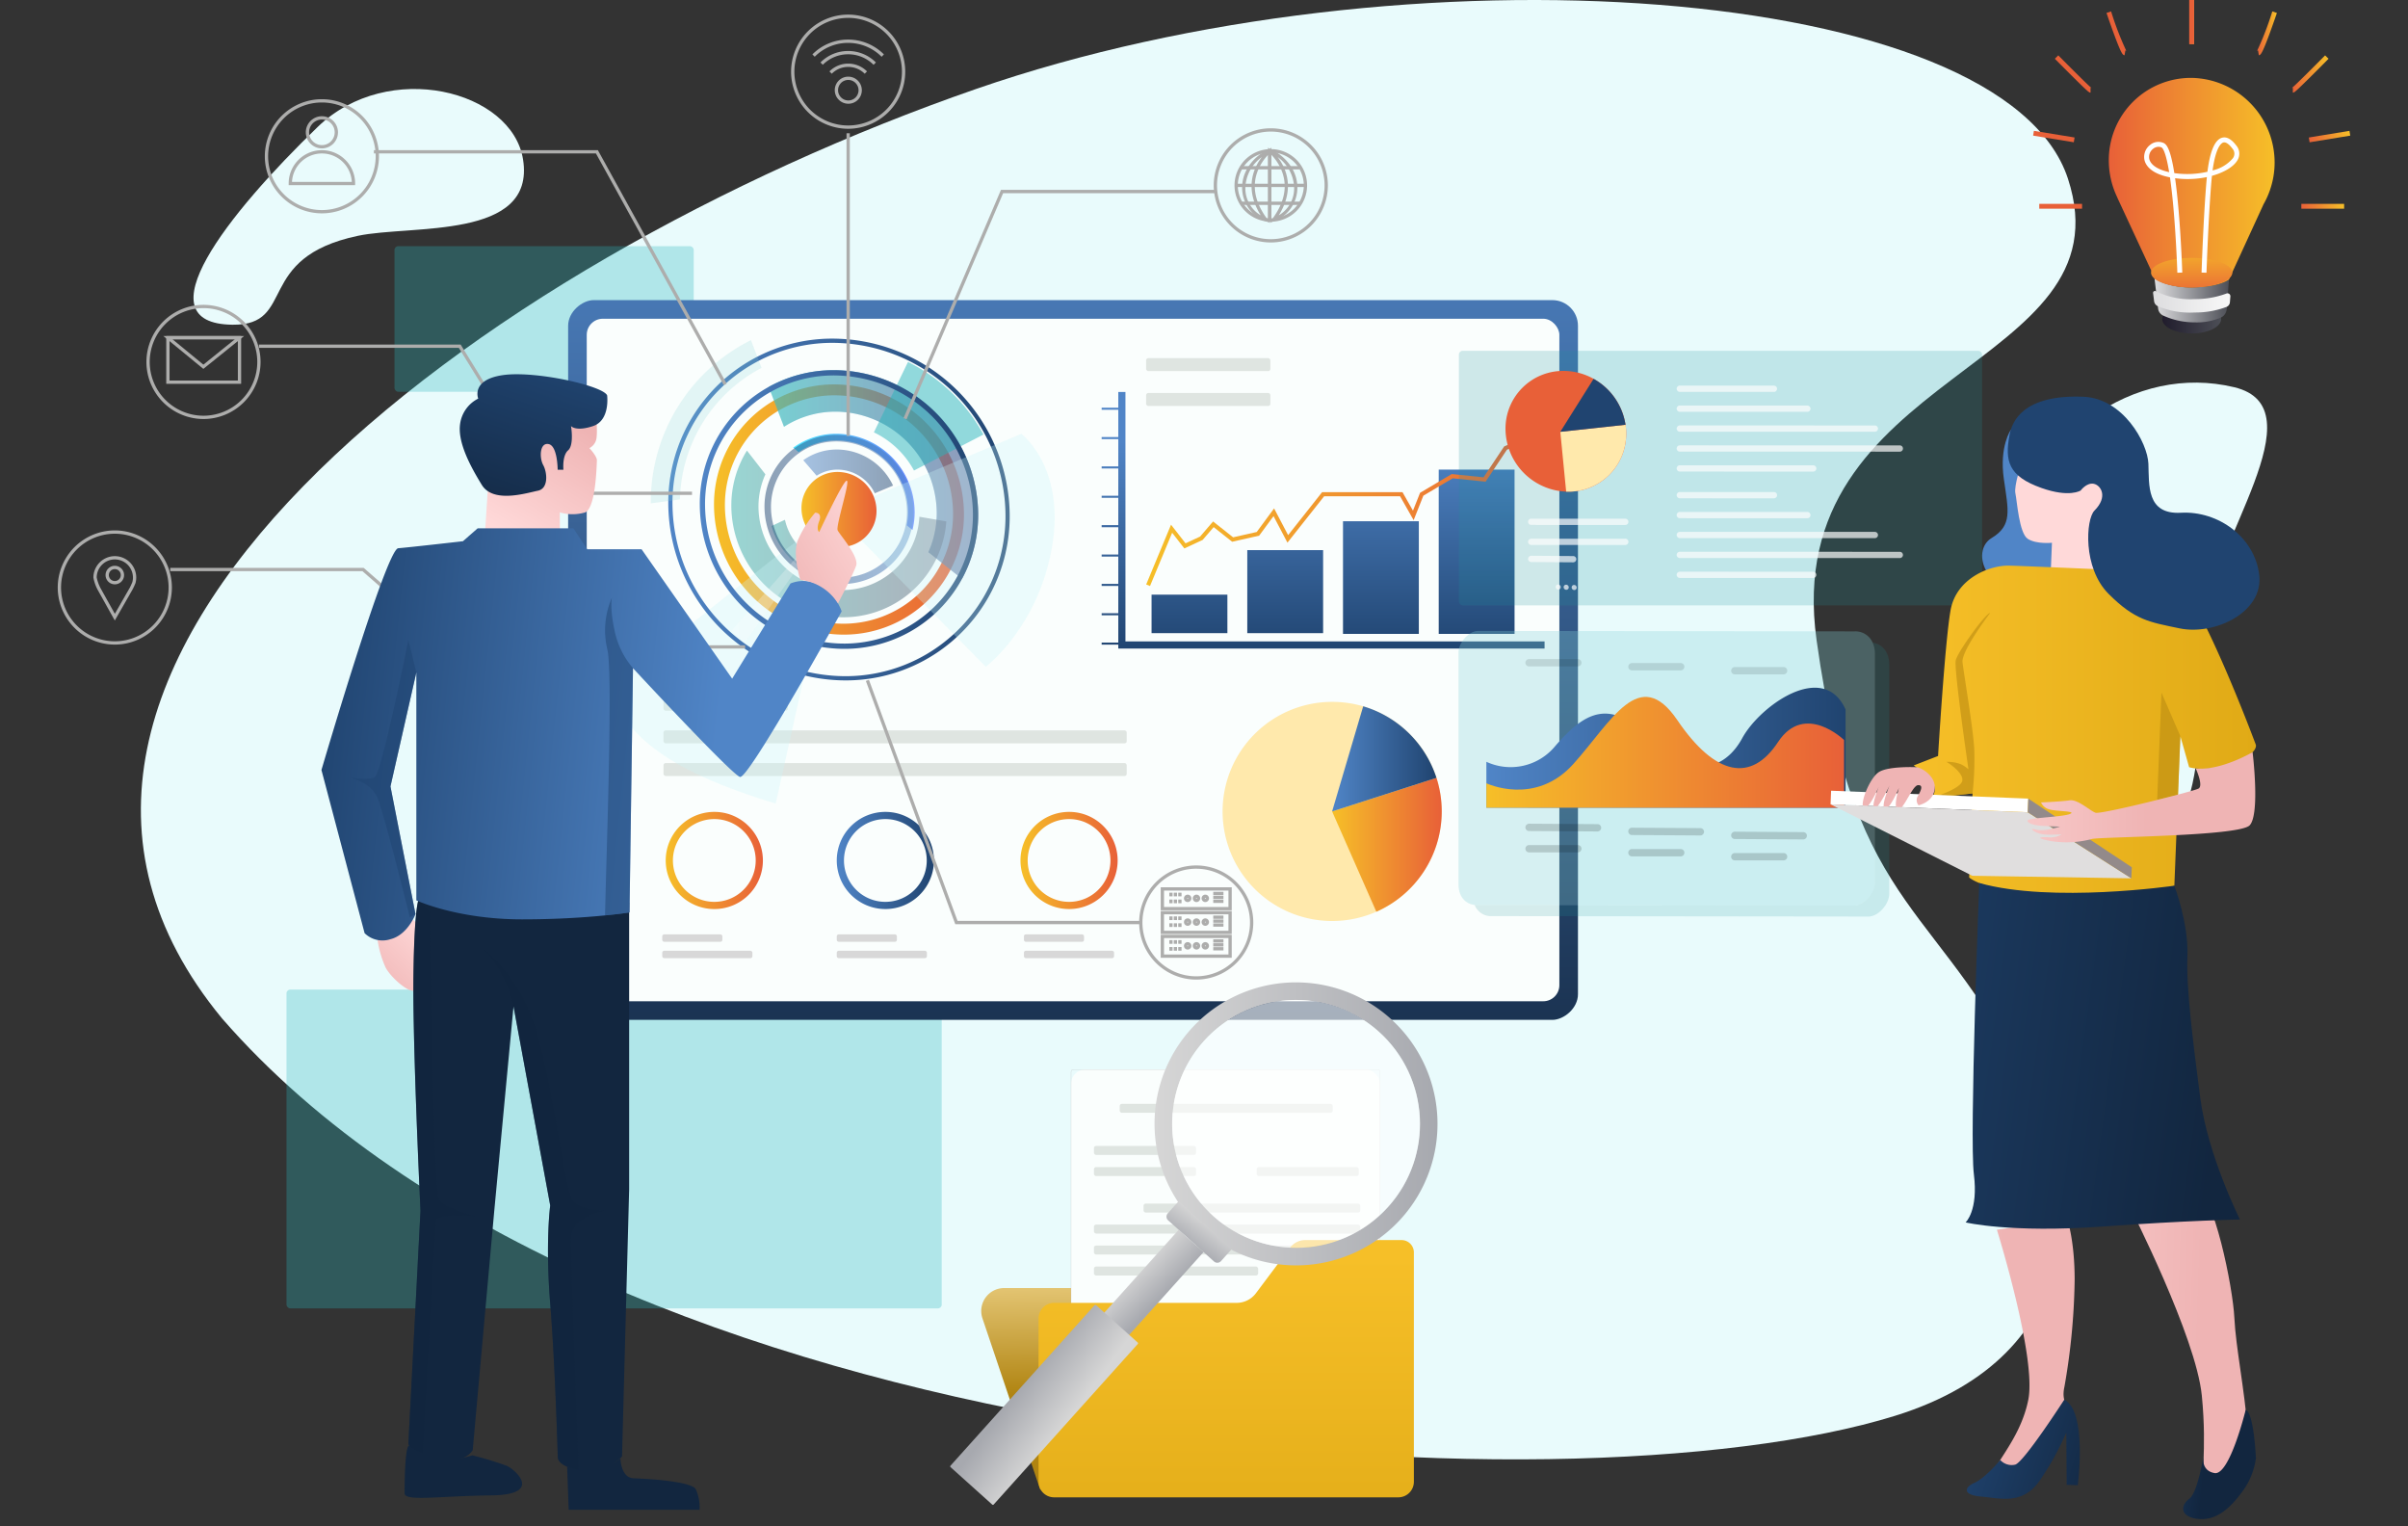 <svg xmlns="http://www.w3.org/2000/svg" xmlns:xlink="http://www.w3.org/1999/xlink" width="505" height="320" viewBox="0 0 505 320">
  <rect x="0" y="0" width="505" height="320" fill="#333333" stroke="none"/>
  <defs>
    <linearGradient id="linear-gradient" x1="-0.202" y1="0.5" x2="1.202" y2="0.5" gradientUnits="objectBoundingBox">
      <stop offset="0" stop-color="#5085c7"/>
      <stop offset="1" stop-color="#12263f"/>
    </linearGradient>
    <linearGradient id="linear-gradient-2" y1="0.5" x2="1" y2="0.5" gradientUnits="objectBoundingBox">
      <stop offset="0" stop-color="#f6bf28"/>
      <stop offset="1" stop-color="#e86038"/>
    </linearGradient>
    <linearGradient id="linear-gradient-3" y1="0.5" x2="1" y2="0.5" gradientUnits="objectBoundingBox">
      <stop offset="0" stop-color="#5085c7"/>
      <stop offset="1" stop-color="#204470"/>
    </linearGradient>
    <linearGradient id="linear-gradient-7" x1="0.5" y1="0.193" x2="0.5" y2="1.013" xlink:href="#linear-gradient-3"/>
    <linearGradient id="linear-gradient-8" x1="0.5" y1="-3.975" x2="0.5" y2="1.489" gradientUnits="objectBoundingBox">
      <stop offset="0.005" stop-color="#5085c7"/>
      <stop offset="1" stop-color="#204470"/>
    </linearGradient>
    <linearGradient id="linear-gradient-9" x1="0.5" y1="-1.307" x2="0.5" y2="1.227" xlink:href="#linear-gradient-8"/>
    <linearGradient id="linear-gradient-10" x1="0.5" y1="-0.707" x2="0.5" y2="1.161" xlink:href="#linear-gradient-8"/>
    <linearGradient id="linear-gradient-11" x1="0.5" y1="-0.17" x2="0.5" y2="1.11" xlink:href="#linear-gradient-8"/>
    <linearGradient id="linear-gradient-13" x1="0" y1="0.879" x2="1" y2="0.879" xlink:href="#linear-gradient-2"/>
    <linearGradient id="linear-gradient-14" y1="1.053" x2="1" y2="1.053" gradientUnits="objectBoundingBox">
      <stop offset="0" stop-color="#50e6ff"/>
      <stop offset="1" stop-color="#6884fc"/>
    </linearGradient>
    <linearGradient id="linear-gradient-15" y1="0.5" x2="1" y2="0.5" gradientUnits="objectBoundingBox">
      <stop offset="0" stop-color="#38aca8"/>
      <stop offset="1" stop-color="#5f637a"/>
    </linearGradient>
    <linearGradient id="linear-gradient-17" x1="0" y1="1.617" x2="1" y2="1.617" xlink:href="#linear-gradient-14"/>
    <linearGradient id="linear-gradient-19" y1="0.5" x2="1" y2="0.5" gradientUnits="objectBoundingBox">
      <stop offset="0" stop-color="#204470"/>
      <stop offset="1" stop-color="#5085c7"/>
    </linearGradient>
    <linearGradient id="linear-gradient-20" x1="0" y1="0.5" x2="1" y2="0.5" xlink:href="#linear-gradient-8"/>
    <linearGradient id="linear-gradient-22" y1="1.05" x2="1" y2="1.05" gradientUnits="objectBoundingBox">
      <stop offset="0" stop-color="#fff"/>
      <stop offset="1" stop-color="#f1f0ee"/>
    </linearGradient>
    <linearGradient id="linear-gradient-25" x1="0" y1="1.763" x2="1" y2="1.763" xlink:href="#linear-gradient-2"/>
    <linearGradient id="linear-gradient-26" x1="-10.312" y1="47.511" x2="-9.637" y2="47.511" xlink:href="#linear-gradient-2"/>
    <linearGradient id="linear-gradient-27" x1="-19.352" y1="107.962" x2="-18.677" y2="107.962" xlink:href="#linear-gradient-3"/>
    <linearGradient id="linear-gradient-30" x1="0.794" y1="0.021" x2="0.096" y2="1.059" gradientUnits="objectBoundingBox">
      <stop offset="0" stop-color="#ffd9d9"/>
      <stop offset="1" stop-color="#efb4b4"/>
    </linearGradient>
    <linearGradient id="linear-gradient-31" x1="0.3" y1="0.954" x2="0.745" y2="0.082" xlink:href="#linear-gradient-30"/>
    <linearGradient id="linear-gradient-32" x1="0.664" y1="-0.082" x2="0.142" y2="1.252" gradientUnits="objectBoundingBox">
      <stop offset="0" stop-color="#204470"/>
      <stop offset="0.995" stop-color="#12263f"/>
    </linearGradient>
    <linearGradient id="linear-gradient-33" x1="-6.376" y1="0.388" x2="-4.405" y2="0.555" gradientUnits="objectBoundingBox">
      <stop offset="0.011" stop-color="#204470"/>
      <stop offset="1" stop-color="#12263f"/>
    </linearGradient>
    <linearGradient id="linear-gradient-34" x1="-11.082" y1="0.5" x2="-10.082" y2="0.5" gradientUnits="objectBoundingBox">
      <stop offset="0" stop-color="#204470"/>
      <stop offset="1" stop-color="#12263f"/>
    </linearGradient>
    <linearGradient id="linear-gradient-35" x1="-9.599" y1="0.5" x2="-8.599" y2="0.5" xlink:href="#linear-gradient-34"/>
    <linearGradient id="linear-gradient-36" x1="0.757" y1="0.538" x2="-0.008" y2="0.475" xlink:href="#linear-gradient-3"/>
    <linearGradient id="linear-gradient-37" x1="1.068" y1="0.015" x2="0.025" y2="1.099" xlink:href="#linear-gradient-30"/>
    <linearGradient id="linear-gradient-38" x1="-1.85" y1="1.784" x2="0.063" y2="1.916" xlink:href="#linear-gradient-30"/>
    <linearGradient id="linear-gradient-39" x1="-1.469" y1="1.525" x2="0.471" y2="1.69" xlink:href="#linear-gradient-30"/>
    <linearGradient id="linear-gradient-40" x1="177.035" y1="2.518" x2="178.503" y2="2.724" xlink:href="#linear-gradient"/>
    <linearGradient id="linear-gradient-41" x1="148.764" y1="3.029" x2="150.05" y2="3.298" xlink:href="#linear-gradient-30"/>
    <linearGradient id="linear-gradient-42" y1="0.5" x2="1" y2="0.5" gradientUnits="objectBoundingBox">
      <stop offset="0" stop-color="#f6bf28"/>
      <stop offset="1" stop-color="#e0aa16"/>
    </linearGradient>
    <linearGradient id="linear-gradient-43" x1="72.658" y1="1.811" x2="73.842" y2="2.091" xlink:href="#linear-gradient-34"/>
    <linearGradient id="linear-gradient-44" x1="-1.469" y1="9.011" x2="-0.479" y2="9.011" xlink:href="#linear-gradient-30"/>
    <linearGradient id="linear-gradient-45" x1="-0.462" y1="4.372" x2="0.533" y2="4.372" xlink:href="#linear-gradient-30"/>
    <linearGradient id="linear-gradient-46" x1="-0.864" y1="1.359" x2="0.75" y2="1.64" xlink:href="#linear-gradient-34"/>
    <linearGradient id="linear-gradient-47" x1="-0.919" y1="3.891" x2="0.316" y2="4.199" xlink:href="#linear-gradient-34"/>
    <linearGradient id="linear-gradient-48" x1="-1.2" y1="3.576" x2="-0.144" y2="3.73" xlink:href="#linear-gradient-34"/>
    <linearGradient id="linear-gradient-49" x1="0.492" y1="-0.216" x2="0.513" y2="0.517" gradientUnits="objectBoundingBox">
      <stop offset="0.011" stop-color="#f6dc96"/>
      <stop offset="1" stop-color="#b08411"/>
    </linearGradient>
    <linearGradient id="linear-gradient-50" x1="0.5" y1="0.066" x2="0.5" y2="1.275" gradientUnits="objectBoundingBox">
      <stop offset="0" stop-color="#f6bf28"/>
      <stop offset="0.747" stop-color="#e6b01b"/>
      <stop offset="1" stop-color="#e0aa16"/>
    </linearGradient>
    <linearGradient id="linear-gradient-51" y1="0.5" x2="1" y2="0.5" gradientUnits="objectBoundingBox">
      <stop offset="0" stop-color="#d6d6d6"/>
      <stop offset="1" stop-color="#a7a9af"/>
    </linearGradient>
    <linearGradient id="linear-gradient-52" x1="0.752" y1="1.137" x2="0.222" y2="-0.227" xlink:href="#linear-gradient-51"/>
    <linearGradient id="linear-gradient-53" x1="1.169" y1="0.642" x2="0.035" y2="0.402" xlink:href="#linear-gradient-51"/>
    <linearGradient id="linear-gradient-54" x1="0.651" y1="0.939" x2="0.342" y2="0.042" xlink:href="#linear-gradient-51"/>
    <linearGradient id="linear-gradient-55" y1="0.5" x2="1" y2="0.5" gradientUnits="objectBoundingBox">
      <stop offset="0" stop-color="#201c2c"/>
      <stop offset="1" stop-color="#4c4e56"/>
    </linearGradient>
    <linearGradient id="linear-gradient-56" y1="0.5" x2="1" y2="0.5" gradientUnits="objectBoundingBox">
      <stop offset="0" stop-color="#dddddf"/>
      <stop offset="1" stop-color="#4c4e56"/>
    </linearGradient>
    <linearGradient id="linear-gradient-57" y1="0.5" x2="1" y2="0.5" gradientUnits="objectBoundingBox">
      <stop offset="0" stop-color="#e86038"/>
      <stop offset="1" stop-color="#f6bf28"/>
    </linearGradient>
    <linearGradient id="linear-gradient-58" y1="0.5" x2="1" y2="0.5" gradientUnits="objectBoundingBox">
      <stop offset="0" stop-color="#dddddf"/>
      <stop offset="1" stop-color="#f8f8f8"/>
    </linearGradient>
    <linearGradient id="linear-gradient-59" x1="0.5" y1="-0.58" x2="0.5" y2="1.446" xlink:href="#linear-gradient-2"/>
    <linearGradient id="linear-gradient-61" x1="-0.003" y1="0.5" x2="1.003" y2="0.5" xlink:href="#linear-gradient-57"/>
    <linearGradient id="linear-gradient-64" x1="0" y1="0.5" x2="1" y2="0.5" xlink:href="#linear-gradient-57"/>
    <linearGradient id="linear-gradient-65" x1="1128.589" y1="0.5" x2="1129.589" y2="0.5" xlink:href="#linear-gradient-57"/>
    <linearGradient id="linear-gradient-66" x1="9981.431" y1="0.5" x2="9989.998" y2="0.5" xlink:href="#linear-gradient-57"/>
    <linearGradient id="linear-gradient-67" x1="1311.826" y1="0.5" x2="1312.826" y2="0.5" xlink:href="#linear-gradient-57"/>
    <linearGradient id="linear-gradient-68" x1="2429.972" y1="0.5" x2="2430.972" y2="0.5" xlink:href="#linear-gradient-57"/>
    <linearGradient id="linear-gradient-69" x1="9927.041" y1="0.5" x2="9928.041" y2="0.5" xlink:href="#linear-gradient-57"/>
  </defs>
  <g id="t1-i2" transform="translate(-631 344)">
    <rect id="Rectángulo_36648" data-name="Rectángulo 36648" width="505" height="320" transform="translate(631 -344)" fill="none"/>
    <g id="Group_111042" data-name="Group 111042">
      <path id="Path_170507" data-name="Path 170507" d="M677.555-130.47C616.6-204.388,731.207-289.123,835.7-325.345c90.177-31.259,215.625-22.061,228.986,18.815,13.179,40.319-60.651,39.8-52.716,96.766,8.237,59.135,25.942,53.951,46.127,96.766,8.236,17.471,11.816,52.966-29.653,65.854C959.258-25.64,758.277-37.736,677.555-130.47Z" fill="#e9fbfc"/>
      <path id="Path_170508" data-name="Path 170508" d="M1071.888-163.173c-14.651.984-39.816-11.812-23.871-61.608,9.22-28.8,30.859-42.951,51.512-38.035,18.116,4.312-4.912,32.666-6.049,49.556C1091.544-184.515,1094.38-164.684,1071.888-163.173Z" fill="#e9fbfc"/>
      <path id="Path_170509" data-name="Path 170509" d="M679.763-275.914c-19.206-.206-1.006-23.248,17.868-41.476,14.791-14.285,40.769-7.672,43.062,6.836,2.675,16.922-23.447,13.639-34.636,16C684.217-289.946,693.318-275.768,679.763-275.914Z" fill="#e9fbfc"/>
    </g>
    <g id="Group_111205" data-name="Group 111205">
      <g id="Group_111190" data-name="Group 111190">
        <g id="Group_111043" data-name="Group 111043" opacity="0.3">
          <rect id="Rectangle_36742" data-name="Rectangle 36742" width="137.414" height="66.85" rx="0.794" transform="translate(691.082 -136.51)" fill="#28b5bd"/>
        </g>
        <g id="Group_111044" data-name="Group 111044" opacity="0.3">
          <rect id="Rectangle_36743" data-name="Rectangle 36743" width="62.757" height="30.531" rx="0.794" transform="translate(713.732 -292.385)" fill="#28b5bd"/>
        </g>
        <g id="Group_111055" data-name="Group 111055">
          <rect id="Rectangle_36744" data-name="Rectangle 36744" width="150.915" height="211.779" rx="5.375" transform="translate(961.927 -281.071) rotate(90)" fill="url(#linear-gradient)"/>
          <rect id="Rectangle_36745" data-name="Rectangle 36745" width="203.975" height="143.111" rx="3.375" transform="translate(754.05 -277.168)" fill="#fafefd"/>
          <g id="Group_111045" data-name="Group 111045">
            <rect id="Rectangle_36746" data-name="Rectangle 36746" width="26.064" height="2.719" rx="0.453" transform="translate(770.147 -197.7)" fill="#dfe5e1"/>
            <rect id="Rectangle_36747" data-name="Rectangle 36747" width="97.148" height="2.719" rx="0.453" transform="translate(770.147 -190.854)" fill="#dfe5e1"/>
            <rect id="Rectangle_36748" data-name="Rectangle 36748" width="97.148" height="2.719" rx="0.453" transform="translate(770.147 -184.008)" fill="#dfe5e1"/>
          </g>
          <g id="Group_111050" data-name="Group 111050">
            <g id="Group_111046" data-name="Group 111046">
              <path id="Path_170510" data-name="Path 170510" d="M790.5-166.7a10.218,10.218,0,0,0-6.814-6.652,10.153,10.153,0,0,0-2.889-.412,10.182,10.182,0,0,0-10.185,10.185A10.187,10.187,0,0,0,780.8-153.392a10.211,10.211,0,0,0,4.111-.862,10.188,10.188,0,0,0,6.081-9.323A10.233,10.233,0,0,0,790.5-166.7Zm-6.2,11.065a8.708,8.708,0,0,1-3.5.734,8.68,8.68,0,0,1-8.678-8.678,8.676,8.676,0,0,1,8.678-8.678,8.684,8.684,0,0,1,2.462.35,8.711,8.711,0,0,1,5.806,5.669,8.724,8.724,0,0,1,.416,2.659A8.681,8.681,0,0,1,784.3-155.633Z" fill="url(#linear-gradient-2)"/>
              <path id="Path_170511" data-name="Path 170511" d="M826.374-166.7a10.218,10.218,0,0,0-6.814-6.652,10.154,10.154,0,0,0-2.889-.412,10.183,10.183,0,0,0-10.185,10.185,10.188,10.188,0,0,0,10.185,10.185,10.216,10.216,0,0,0,4.112-.862,10.188,10.188,0,0,0,6.08-9.323A10.233,10.233,0,0,0,826.374-166.7Zm-6.2,11.065a8.706,8.706,0,0,1-3.5.734,8.68,8.68,0,0,1-8.679-8.678,8.677,8.677,0,0,1,8.679-8.678,8.678,8.678,0,0,1,2.461.35,8.709,8.709,0,0,1,5.806,5.669,8.726,8.726,0,0,1,.416,2.659A8.681,8.681,0,0,1,820.175-155.633Z" fill="url(#linear-gradient-3)"/>
              <path id="Path_170512" data-name="Path 170512" d="M864.9-166.7a10.215,10.215,0,0,0-6.813-6.652,10.159,10.159,0,0,0-2.889-.412,10.182,10.182,0,0,0-10.185,10.185,10.187,10.187,0,0,0,10.185,10.185,10.211,10.211,0,0,0,4.111-.862,10.187,10.187,0,0,0,6.08-9.323A10.2,10.2,0,0,0,864.9-166.7Zm-6.2,11.065a8.7,8.7,0,0,1-3.5.734,8.68,8.68,0,0,1-8.678-8.678,8.676,8.676,0,0,1,8.678-8.678,8.69,8.69,0,0,1,2.462.35,8.707,8.707,0,0,1,5.8,5.669,8.694,8.694,0,0,1,.417,2.659A8.68,8.68,0,0,1,858.7-155.633Z" fill="url(#linear-gradient-2)"/>
            </g>
            <g id="Group_111047" data-name="Group 111047">
              <rect id="Rectangle_36749" data-name="Rectangle 36749" width="12.609" height="1.555" rx="0.399" transform="translate(769.886 -148.083)" fill="#d8d8d8"/>
              <rect id="Rectangle_36750" data-name="Rectangle 36750" width="18.904" height="1.555" rx="0.399" transform="translate(769.886 -144.65)" fill="#d8d8d8"/>
            </g>
            <g id="Group_111048" data-name="Group 111048">
              <rect id="Rectangle_36751" data-name="Rectangle 36751" width="12.609" height="1.555" rx="0.399" transform="translate(806.486 -148.083)" fill="#d8d8d8"/>
              <rect id="Rectangle_36752" data-name="Rectangle 36752" width="18.904" height="1.555" rx="0.399" transform="translate(806.486 -144.65)" fill="#d8d8d8"/>
            </g>
            <g id="Group_111049" data-name="Group 111049">
              <rect id="Rectangle_36753" data-name="Rectangle 36753" width="12.609" height="1.555" rx="0.399" transform="translate(845.734 -148.083)" fill="#d8d8d8"/>
              <rect id="Rectangle_36754" data-name="Rectangle 36754" width="18.904" height="1.555" rx="0.399" transform="translate(845.734 -144.65)" fill="#d8d8d8"/>
            </g>
          </g>
          <g id="Group_111051" data-name="Group 111051">
            <path id="Path_170513" data-name="Path 170513" d="M933.356-173.859a22.978,22.978,0,0,1-13.714,21.028,23.018,23.018,0,0,1-9.273,1.944A22.977,22.977,0,0,1,887.4-173.859a22.968,22.968,0,0,1,22.972-22.972,22.944,22.944,0,0,1,6.516.929,23.046,23.046,0,0,1,15.368,15A23.047,23.047,0,0,1,933.356-173.859Z" fill="#ffe9ac"/>
            <path id="Path_170514" data-name="Path 170514" d="M933.356-173.859a22.978,22.978,0,0,1-13.714,21.028l-9.273-21.028,21.884-7.038A23.047,23.047,0,0,1,933.356-173.859Z" fill="url(#linear-gradient-2)"/>
            <path id="Path_170515" data-name="Path 170515" d="M932.253-180.9l-21.884,7.038,6.516-22.043A23.046,23.046,0,0,1,932.253-180.9Z" fill="url(#linear-gradient-3)"/>
          </g>
          <g id="Group_111054" data-name="Group 111054">
            <g id="Group_111053" data-name="Group 111053">
              <path id="Path_170516" data-name="Path 170516" d="M867.025-209.51v-52.3h-1.5v3.29h-3.49v.434h3.49v5.723h-3.49v.434h3.49v5.723h-3.49v.434h3.49v5.723h-3.49v.434h3.49v5.723h-3.49v.434h3.49v5.723h-3.49v.434h3.49v5.723h-3.49v.434h3.49v5.723h-3.49v.434h3.49v5.723h-3.49v.434h3.49v.071h0v.75h89.4v-1.5Z" fill="url(#linear-gradient-7)"/>
              <rect id="Rectangle_36755" data-name="Rectangle 36755" width="15.903" height="8.072" transform="translate(872.503 -219.316)" fill="url(#linear-gradient-8)"/>
              <rect id="Rectangle_36756" data-name="Rectangle 36756" width="15.903" height="17.408" transform="translate(892.577 -228.651)" fill="url(#linear-gradient-9)"/>
              <rect id="Rectangle_36757" data-name="Rectangle 36757" width="15.903" height="23.62" transform="translate(912.652 -234.707)" fill="url(#linear-gradient-10)"/>
              <rect id="Rectangle_36758" data-name="Rectangle 36758" width="15.903" height="34.451" transform="translate(932.726 -245.537)" fill="url(#linear-gradient-11)"/>
              <g id="Group_111052" data-name="Group 111052">
                <path id="Path_170517" data-name="Path 170517" d="M872.176-221.121l-.8-.331,5.21-12.532,3.04,3.908,3.049-1.414,2.73-3.172,4.2,3.324,4.948-1.118L898.2-237.4l2.941,5.606,7.13-9.012h16.854l2.2,3.879,1.487-3.744,6.64-3.933,6.673.688,4.318-6.47,12.094-5.509.357.784L947.026-249.7l-4.47,6.7-6.907-.712-6.142,3.638-2.042,5.142-2.841-5.006H908.689L901-230.218l-2.917-5.561-3.015,4.093-5.663,1.279-3.877-3.067-2.312,2.686-3.84,1.781-2.552-3.282Z" fill="url(#linear-gradient-2)"/>
              </g>
            </g>
            <rect id="Rectangle_36759" data-name="Rectangle 36759" width="26.064" height="2.719" rx="0.453" transform="translate(871.361 -268.904)" fill="#dfe5e1"/>
            <rect id="Rectangle_36760" data-name="Rectangle 36760" width="26.064" height="2.719" rx="0.453" transform="translate(871.361 -261.598)" fill="#dfe5e1"/>
          </g>
        </g>
        <g id="Group_111061" data-name="Group 111061">
          <path id="Path_170518" data-name="Path 170518" d="M806.95-263.377a25.169,25.169,0,0,0-26.211,25.324,27.31,27.31,0,0,0,26.211,27.1,25.169,25.169,0,0,0,26.21-25.324A27.31,27.31,0,0,0,806.95-263.377Zm0,50.135a24.929,24.929,0,0,1-23.926-24.734,22.975,22.975,0,0,1,23.926-23.116,24.93,24.93,0,0,1,23.925,24.735A22.973,22.973,0,0,1,806.95-213.242Z" fill="url(#linear-gradient-13)"/>
          <path id="Path_170519" data-name="Path 170519" d="M806.952-266.36a28.4,28.4,0,0,0-14.732,3.486l3.2,8.367a19.872,19.872,0,0,1,11.529-3.161,21.36,21.36,0,0,1,20.5,21.2,20.022,20.022,0,0,1-1.751,8.244l7.046,5.6a28.3,28.3,0,0,0,3.4-13.551A30.418,30.418,0,0,0,806.952-266.36Z" opacity="0.39" fill="url(#linear-gradient-14)"/>
          <path id="Path_170520" data-name="Path 170520" d="M836.141-236.175a28.3,28.3,0,0,1-3.4,13.551l-7.046-5.6a20.022,20.022,0,0,0,1.751-8.244,21.36,21.36,0,0,0-20.5-21.2,19.872,19.872,0,0,0-11.529,3.161l-3.2-8.367a28.4,28.4,0,0,1,14.732-3.486A30.418,30.418,0,0,1,836.141-236.175Z" opacity="0.5" fill="url(#linear-gradient-15)"/>
          <path id="Path_170521" data-name="Path 170521" d="M823.809-235.648a16.2,16.2,0,0,1-16.857,15.366,17.6,17.6,0,0,1-16.889-17.457,16.474,16.474,0,0,1,1.452-6.806l-3.868-4.975a21.812,21.812,0,0,0-3.276,11.589,23.527,23.527,0,0,0,22.581,23.341,21.667,21.667,0,0,0,22.508-20.084Z" opacity="0.5" fill="url(#linear-gradient-15)"/>
          <g id="Group_111056" data-name="Group 111056">
            <path id="Path_170522" data-name="Path 170522" d="M798.492-249.2a14.012,14.012,0,0,1,8.458-2.456,15.1,15.1,0,0,1,14.486,14.976,14.39,14.39,0,0,1-.281,2.824c.379.3.793.64,1.208.988a15.722,15.722,0,0,0,.457-3.765,16.535,16.535,0,0,0-15.87-16.406,15.356,15.356,0,0,0-9.594,2.9C797.719-249.84,798.106-249.521,798.492-249.2Z" fill="url(#linear-gradient-17)"/>
          </g>
          <path id="Path_170523" data-name="Path 170523" d="M807.227-222.478l.273-3.076c-.184,0-.364.015-.55.009a12.127,12.127,0,0,1-11.336-9.467l-2.807,1.309a15.328,15.328,0,0,0,14.143,11.23C807.044-222.47,807.134-222.479,807.227-222.478Z" opacity="0.5" fill="url(#linear-gradient-15)"/>
          <path id="Path_170524" data-name="Path 170524" d="M821.425-268.112l-7.151,14.766a18.857,18.857,0,0,1,8.408,8l14.562-7.543A36.389,36.389,0,0,0,821.425-268.112Z" fill="#28b5bd" opacity="0.5"/>
          <g id="Group_111057" data-name="Group 111057" opacity="0.3">
            <path id="Path_170525" data-name="Path 170525" d="M806.912-237.152l-3.389,17.528L793.677-175.5c-28.141-8.516-30.681-16.731-35.732-23.327L792.8-226.554Z" fill="#c9f6f9"/>
          </g>
          <path id="Path_170526" data-name="Path 170526" d="M806.95-252.789A15,15,0,0,0,791.327-237.7a16.278,16.278,0,0,0,15.623,16.151,15,15,0,0,0,15.622-15.093A16.278,16.278,0,0,0,806.95-252.789Zm0,29.883a14.859,14.859,0,0,1-14.261-14.743,13.694,13.694,0,0,1,14.261-13.778,14.859,14.859,0,0,1,14.26,14.743A13.693,13.693,0,0,1,806.95-222.906Z" opacity="0.5" fill="url(#linear-gradient-19)"/>
          <g id="Group_111058" data-name="Group 111058">
            <path id="Path_170527" data-name="Path 170527" d="M802.266-244.254a8.107,8.107,0,0,1,4.68-1.273,8.712,8.712,0,0,1,7.511,4.957l3.83-1.616a13.1,13.1,0,0,0-11.341-7.553,12.153,12.153,0,0,0-7.483,2.233Z" opacity="0.5" fill="url(#linear-gradient-20)"/>
            <path id="Path_170528" data-name="Path 170528" d="M811.013-229.721a8.133,8.133,0,0,1-4.067.92,8.714,8.714,0,0,1-8.362-8.646c0-.144.014-.283.021-.425l-4.026-1.93a12.466,12.466,0,0,0-.208,2.212,13.1,13.1,0,0,0,12.575,13,12.386,12.386,0,0,0,3.848-.474Z" opacity="0.5" fill="url(#linear-gradient-20)"/>
          </g>
          <path id="Path_170529" data-name="Path 170529" d="M806.912-237.152,784.371-211.7l2.886,2.332Z" opacity="0.25" fill="url(#linear-gradient-22)"/>
          <path id="Path_170530" data-name="Path 170530" d="M806.95-266.359a28.032,28.032,0,0,0-29.192,28.205,30.416,30.416,0,0,0,29.192,30.179,28.031,28.031,0,0,0,29.192-28.2A30.418,30.418,0,0,0,806.95-266.359Zm0,57.281a29.268,29.268,0,0,1-28.089-29.039,26.972,26.972,0,0,1,28.089-27.138,29.268,29.268,0,0,1,28.089,29.039A26.972,26.972,0,0,1,806.95-209.078Z" fill="url(#linear-gradient-3)"/>
          <path id="Path_170531" data-name="Path 170531" d="M806.95-272.97a34.381,34.381,0,0,0-35.8,34.592,37.306,37.306,0,0,0,35.8,37.015,34.381,34.381,0,0,0,35.8-34.592A37.306,37.306,0,0,0,806.95-272.97Zm0,70.723a36.385,36.385,0,0,1-34.92-36.1,33.531,33.531,0,0,1,34.92-33.738,36.385,36.385,0,0,1,34.92,36.1A33.532,33.532,0,0,1,806.95-202.247Z" fill="url(#linear-gradient-3)"/>
          <g id="Group_111059" data-name="Group 111059" opacity="0.2">
            <path id="Path_170532" data-name="Path 170532" d="M790.712-266.865A31.972,31.972,0,0,0,773.6-239.28l-6.114.822v-.04A37.872,37.872,0,0,1,788.49-272.68Z" fill="#83d1d6"/>
          </g>
          <g id="Group_111060" data-name="Group 111060" opacity="0.3">
            <path id="Path_170533" data-name="Path 170533" d="M805.969-236.444l31.77,32.25s9.146-6.847,12.96-20.921c5.369-19.809-5.513-27.929-5.513-27.929Z" fill="#c9f6f9"/>
          </g>
          <path id="Path_170534" data-name="Path 170534" d="M806.95-229.3a8.2,8.2,0,0,1-7.869-8.135,7.556,7.556,0,0,1,7.869-7.6,8.2,8.2,0,0,1,7.869,8.136A7.555,7.555,0,0,1,806.95-229.3Z" fill="url(#linear-gradient-25)"/>
        </g>
        <g id="Group_111084" data-name="Group 111084">
          <g id="Group_111062" data-name="Group 111062" opacity="0.2">
            <rect id="Rectangle_36761" data-name="Rectangle 36761" width="109.731" height="53.383" rx="0.794" transform="translate(936.954 -270.444)" fill="#209299"/>
          </g>
          <g id="Group_111073" data-name="Group 111073">
            <g id="Group_111067" data-name="Group 111067">
              <g id="Group_111066" data-name="Group 111066">
                <g id="Group_111063" data-name="Group 111063" opacity="0.69">
                  <path id="Path_170535" data-name="Path 170535" d="M957.785-221.441a.51.51,0,0,0-.533.513.559.559,0,0,0,.533.554.509.509,0,0,0,.534-.513A.559.559,0,0,0,957.785-221.441Z" fill="#fdfdfd"/>
                </g>
                <g id="Group_111064" data-name="Group 111064" opacity="0.69">
                  <path id="Path_170536" data-name="Path 170536" d="M959.46-221.4a.509.509,0,0,0-.533.513.558.558,0,0,0,.533.554.509.509,0,0,0,.534-.513A.56.56,0,0,0,959.46-221.4Z" fill="#fdfdfd"/>
                </g>
                <g id="Group_111065" data-name="Group 111065" opacity="0.69">
                  <path id="Path_170537" data-name="Path 170537" d="M961.135-221.349a.51.51,0,0,0-.534.513.559.559,0,0,0,.534.554.509.509,0,0,0,.533-.513A.56.56,0,0,0,961.135-221.349Z" fill="#fdfdfd"/>
                </g>
              </g>
            </g>
            <g id="Group_111068" data-name="Group 111068">
              <path id="Path_170538" data-name="Path 170538" d="M972.039-253.084a12.087,12.087,0,0,1-12.587,12.165l-.067,0a13.257,13.257,0,0,1-12.654-13.134,12.085,12.085,0,0,1,12.654-12.163,12.963,12.963,0,0,1,5.825,1.649,13.337,13.337,0,0,1,6.693,9.631A12.409,12.409,0,0,1,972.039-253.084Z" fill="url(#linear-gradient-26)"/>
              <path id="Path_170539" data-name="Path 170539" d="M972.039-253.084a12.087,12.087,0,0,1-12.587,12.165l-1.228-12.537,13.679-1.482A12.409,12.409,0,0,1,972.039-253.084Z" fill="#ffe9ac"/>
              <path id="Path_170540" data-name="Path 170540" d="M971.9-254.938l-13.679,1.482,6.986-11.113A13.337,13.337,0,0,1,971.9-254.938Z" fill="url(#linear-gradient-27)"/>
            </g>
            <g id="Group_111072" data-name="Group 111072">
              <g id="Group_111069" data-name="Group 111069" opacity="0.69">
                <path id="Path_170541" data-name="Path 170541" d="M960.924-226.09l-8.8-.064a.662.662,0,0,1-.658-.66h0a.657.657,0,0,1,.658-.656l8.8.063a.662.662,0,0,1,.658.66h0A.659.659,0,0,1,960.924-226.09Z" fill="#fdfdfd"/>
              </g>
              <g id="Group_111070" data-name="Group 111070" opacity="0.69">
                <path id="Path_170542" data-name="Path 170542" d="M971.852-233.924l-19.733-.006a.661.661,0,0,1-.658-.659h0a.659.659,0,0,1,.658-.657l19.733.005a.663.663,0,0,1,.658.66h0A.66.66,0,0,1,971.852-233.924Z" fill="#fdfdfd"/>
              </g>
              <g id="Group_111071" data-name="Group 111071" opacity="0.69">
                <path id="Path_170543" data-name="Path 170543" d="M971.852-229.728l-19.733-.006a.661.661,0,0,1-.658-.659h0a.658.658,0,0,1,.658-.657l19.733.005a.663.663,0,0,1,.658.66h0A.66.66,0,0,1,971.852-229.728Z" fill="#fdfdfd"/>
              </g>
            </g>
          </g>
          <g id="Group_111074" data-name="Group 111074" opacity="0.69">
            <path id="Path_170544" data-name="Path 170544" d="M1003.023-261.826l-19.733-.005a.662.662,0,0,1-.658-.659h0a.658.658,0,0,1,.658-.657l19.733.005a.661.661,0,0,1,.658.659h0A.658.658,0,0,1,1003.023-261.826Z" fill="#fdfdfd"/>
          </g>
          <g id="Group_111075" data-name="Group 111075" opacity="0.69">
            <path id="Path_170545" data-name="Path 170545" d="M1010.033-257.649l-26.743-.005a.661.661,0,0,1-.658-.659h0a.658.658,0,0,1,.658-.657l26.743.005a.662.662,0,0,1,.658.659h0A.659.659,0,0,1,1010.033-257.649Z" fill="#fdfdfd"/>
          </g>
          <g id="Group_111076" data-name="Group 111076" opacity="0.69">
            <path id="Path_170546" data-name="Path 170546" d="M1024.192-253.472l-40.9-.005a.661.661,0,0,1-.658-.659h0a.658.658,0,0,1,.658-.657l40.9.005a.661.661,0,0,1,.658.659h0A.658.658,0,0,1,1024.192-253.472Z" fill="#fdfdfd"/>
          </g>
          <g id="Group_111077" data-name="Group 111077" opacity="0.69">
            <path id="Path_170547" data-name="Path 170547" d="M1029.427-249.295,983.29-249.3a.661.661,0,0,1-.658-.659h0a.658.658,0,0,1,.658-.657l46.137.005a.661.661,0,0,1,.658.659h0A.658.658,0,0,1,1029.427-249.295Z" fill="#fdfdfd"/>
          </g>
          <g id="Group_111078" data-name="Group 111078" opacity="0.69">
            <path id="Path_170548" data-name="Path 170548" d="M1011.264-245.118l-27.974-.005a.661.661,0,0,1-.658-.659h0a.658.658,0,0,1,.658-.657l27.974,0a.661.661,0,0,1,.658.659h0A.658.658,0,0,1,1011.264-245.118Z" fill="#fdfdfd"/>
          </g>
          <g id="Group_111079" data-name="Group 111079" opacity="0.69">
            <path id="Path_170549" data-name="Path 170549" d="M1003.023-239.515l-19.733-.006a.661.661,0,0,1-.658-.659h0a.658.658,0,0,1,.658-.657l19.733.005a.662.662,0,0,1,.658.66h0A.659.659,0,0,1,1003.023-239.515Z" fill="#fdfdfd"/>
          </g>
          <g id="Group_111080" data-name="Group 111080" opacity="0.69">
            <path id="Path_170550" data-name="Path 170550" d="M1010.033-235.338l-26.743-.006a.661.661,0,0,1-.658-.659h0a.658.658,0,0,1,.658-.657l26.743.005a.663.663,0,0,1,.658.66h0A.66.66,0,0,1,1010.033-235.338Z" fill="#fdfdfd"/>
          </g>
          <g id="Group_111081" data-name="Group 111081" opacity="0.69">
            <path id="Path_170551" data-name="Path 170551" d="M1024.192-231.161l-40.9-.006a.661.661,0,0,1-.658-.659h0a.659.659,0,0,1,.658-.657l40.9.005a.662.662,0,0,1,.658.66h0A.659.659,0,0,1,1024.192-231.161Z" fill="#fdfdfd"/>
          </g>
          <g id="Group_111082" data-name="Group 111082" opacity="0.69">
            <path id="Path_170552" data-name="Path 170552" d="M1029.427-226.984l-46.137-.006a.661.661,0,0,1-.658-.659h0a.659.659,0,0,1,.658-.657l46.137.006a.661.661,0,0,1,.658.659h0A.659.659,0,0,1,1029.427-226.984Z" fill="#fdfdfd"/>
          </g>
          <g id="Group_111083" data-name="Group 111083" opacity="0.69">
            <path id="Path_170553" data-name="Path 170553" d="M1011.264-222.807l-27.974-.006a.661.661,0,0,1-.658-.659h0a.659.659,0,0,1,.658-.657l27.974.006a.661.661,0,0,1,.658.659h0A.659.659,0,0,1,1011.264-222.807Z" fill="#fdfdfd"/>
          </g>
        </g>
        <g id="Group_111100" data-name="Group 111100">
          <g id="Group_111085" data-name="Group 111085" opacity="0.17">
            <path id="Path_170554" data-name="Path 170554" d="M1027.215-204.58v47.935c0,2.242-2.326,4.826-4.36,4.826l-79.007-.092a3.651,3.651,0,0,1-3.584-2.334,4.221,4.221,0,0,0,.566.033l79.008.092c2.034.008,4.359-2.575,4.359-4.826v-47.926a5.688,5.688,0,0,0-.467-2.376C1025.881-208.914,1027.215-207.164,1027.215-204.58Z" fill="#209299"/>
          </g>
          <g id="Group_111086" data-name="Group 111086" opacity="0.3">
            <path id="Path_170555" data-name="Path 170555" d="M1024.2-206.872v47.926c0,2.251-2.325,4.834-4.359,4.826l-79.008-.092a4.221,4.221,0,0,1-.566-.033c-2.093-.25-3.393-1.9-3.393-4.359v-48.56c0-2.117,2.192-4.543,4.093-4.543l78.966.092a3.945,3.945,0,0,1,3.8,2.367A5.688,5.688,0,0,1,1024.2-206.872Z" fill="#83d1d6"/>
          </g>
          <g id="Group_111091" data-name="Group 111091" opacity="0.17">
            <g id="Group_111087" data-name="Group 111087" opacity="0.69">
              <path id="Path_170556" data-name="Path 170556" d="M961.908-174.644l-10.238,0a.764.764,0,0,1-.765-.764h0a.774.774,0,0,1,.765-.772l10.238,0a.764.764,0,0,1,.765.764h0A.773.773,0,0,1,961.908-174.644Z" fill="#000c0c"/>
            </g>
            <g id="Group_111088" data-name="Group 111088" opacity="0.69">
              <path id="Path_170557" data-name="Path 170557" d="M961.908-204.27l-10.238,0a.764.764,0,0,1-.765-.764h0a.774.774,0,0,1,.765-.772l10.238,0a.764.764,0,0,1,.765.764h0A.773.773,0,0,1,961.908-204.27Z" fill="#000c0c"/>
            </g>
            <g id="Group_111089" data-name="Group 111089">
              <path id="Path_170558" data-name="Path 170558" d="M961.908-165.275l-10.238,0a.764.764,0,0,1-.765-.765h0a.774.774,0,0,1,.765-.772l10.238,0a.764.764,0,0,1,.765.764h0A.773.773,0,0,1,961.908-165.275Z" fill="#000707"/>
            </g>
            <g id="Group_111090" data-name="Group 111090">
              <path id="Path_170559" data-name="Path 170559" d="M966.029-169.662l-14.359-.088a.764.764,0,0,1-.765-.765h0a.774.774,0,0,1,.765-.772l14.359.089a.765.765,0,0,1,.765.764h0A.774.774,0,0,1,966.029-169.662Z" fill="#000707"/>
            </g>
          </g>
          <g id="Group_111095" data-name="Group 111095" opacity="0.17">
            <g id="Group_111092" data-name="Group 111092" opacity="0.69">
              <path id="Path_170560" data-name="Path 170560" d="M983.482-203.434l-10.237,0a.765.765,0,0,1-.766-.764h0a.774.774,0,0,1,.766-.772l10.237,0a.764.764,0,0,1,.765.764h0A.774.774,0,0,1,983.482-203.434Z" fill="#000c0c"/>
            </g>
            <g id="Group_111093" data-name="Group 111093">
              <path id="Path_170561" data-name="Path 170561" d="M983.482-164.439l-10.237,0a.765.765,0,0,1-.766-.764h0a.774.774,0,0,1,.766-.772l10.237,0a.764.764,0,0,1,.765.764h0A.773.773,0,0,1,983.482-164.439Z" fill="#000707"/>
            </g>
            <g id="Group_111094" data-name="Group 111094">
              <path id="Path_170562" data-name="Path 170562" d="M987.6-168.826l-14.358-.089a.764.764,0,0,1-.766-.764h0a.774.774,0,0,1,.766-.772l14.358.089a.764.764,0,0,1,.765.764h0A.773.773,0,0,1,987.6-168.826Z" fill="#000707"/>
            </g>
          </g>
          <g id="Group_111099" data-name="Group 111099" opacity="0.17">
            <g id="Group_111096" data-name="Group 111096" opacity="0.69">
              <path id="Path_170563" data-name="Path 170563" d="M1005.057-202.6l-10.238,0a.764.764,0,0,1-.765-.765h0a.774.774,0,0,1,.765-.772l10.238,0a.765.765,0,0,1,.765.765h0A.773.773,0,0,1,1005.057-202.6Z" fill="#000c0c"/>
            </g>
            <g id="Group_111097" data-name="Group 111097">
              <path id="Path_170564" data-name="Path 170564" d="M1005.057-163.6l-10.238,0a.764.764,0,0,1-.765-.764h0a.773.773,0,0,1,.765-.772l10.238,0a.764.764,0,0,1,.765.764h0A.774.774,0,0,1,1005.057-163.6Z" fill="#000707"/>
            </g>
            <g id="Group_111098" data-name="Group 111098">
              <path id="Path_170565" data-name="Path 170565" d="M1009.177-167.99l-14.358-.089a.764.764,0,0,1-.765-.764h0a.773.773,0,0,1,.765-.772l14.358.089a.764.764,0,0,1,.765.764h0A.774.774,0,0,1,1009.177-167.99Z" fill="#000707"/>
            </g>
          </g>
          <path id="Path_170566" data-name="Path 170566" d="M942.719-184.271a12.108,12.108,0,0,0,14.4-3.248c6.3-7.314,11.628-10.174,20.021-1.491s15.572,6.529,19.236-.21,17.026-16.406,21.669-6.01v20.586H942.719Z" fill="url(#linear-gradient-3)"/>
          <path id="Path_170567" data-name="Path 170567" d="M942.719-179.768s10.193,4.884,18.227-4.027,13.839-20.954,21.826-9.2,15.5,13.1,21.1,4.6,13.862-.437,13.862-.437v14.193H942.719Z" fill="url(#linear-gradient-2)"/>
        </g>
        <g id="Group_111182" data-name="Group 111182">
          <g id="Group_111104" data-name="Group 111104">
            <g id="Group_111101" data-name="Group 111101">
              <path id="Path_170568" data-name="Path 170568" d="M673.677-256.143a11.983,11.983,0,0,1-11.969-11.969,11.982,11.982,0,0,1,11.969-11.969,11.982,11.982,0,0,1,11.969,11.969A11.983,11.983,0,0,1,673.677-256.143Zm0-23.249a11.293,11.293,0,0,0-11.28,11.28,11.292,11.292,0,0,0,11.28,11.279,11.292,11.292,0,0,0,11.279-11.279A11.292,11.292,0,0,0,673.677-279.392Z" fill="#adadac"/>
            </g>
            <g id="Group_111102" data-name="Group 111102">
              <path id="Path_170569" data-name="Path 170569" d="M681.573-263.525H665.865v-10.023h15.708Zm-15.018-.69h14.329v-8.644H666.555Z" fill="#adadac"/>
            </g>
            <g id="Group_111103" data-name="Group 111103">
              <path id="Path_170570" data-name="Path 170570" d="M673.647-266.654l-8.4-6.894h16.959Zm-6.473-6.205,6.478,5.317,6.6-5.317Z" fill="#adadac"/>
            </g>
          </g>
          <g id="Group_111109" data-name="Group 111109">
            <g id="Group_111105" data-name="Group 111105">
              <path id="Path_170571" data-name="Path 170571" d="M698.508-299.265a11.983,11.983,0,0,1-11.969-11.969A11.983,11.983,0,0,1,698.508-323.2a11.983,11.983,0,0,1,11.969,11.969A11.982,11.982,0,0,1,698.508-299.265Zm0-23.248a11.292,11.292,0,0,0-11.279,11.279,11.292,11.292,0,0,0,11.279,11.28,11.293,11.293,0,0,0,11.28-11.28A11.292,11.292,0,0,0,698.508-322.513Z" fill="#adadac"/>
            </g>
            <g id="Group_111108" data-name="Group 111108">
              <g id="Group_111106" data-name="Group 111106">
                <path id="Path_170572" data-name="Path 170572" d="M698.508-312.884a3.376,3.376,0,0,1-3.372-3.372,3.376,3.376,0,0,1,3.372-3.373,3.377,3.377,0,0,1,3.373,3.373A3.376,3.376,0,0,1,698.508-312.884Zm0-6.055a2.686,2.686,0,0,0-2.683,2.683,2.687,2.687,0,0,0,2.683,2.683,2.686,2.686,0,0,0,2.683-2.683A2.685,2.685,0,0,0,698.508-318.939Z" fill="#adadac"/>
              </g>
              <g id="Group_111107" data-name="Group 111107">
                <path id="Path_170573" data-name="Path 170573" d="M705.132-305.172H691.54v-.371a6.977,6.977,0,0,1,6.969-6.969,6.977,6.977,0,0,1,6.97,6.969v.027l-.012.332Zm-12.9-.69H704.78a6.287,6.287,0,0,0-6.272-5.961A6.287,6.287,0,0,0,692.237-305.862Z" fill="#adadac"/>
              </g>
            </g>
          </g>
          <g id="Group_111154" data-name="Group 111154">
            <g id="Group_111110" data-name="Group 111110">
              <path id="Path_170574" data-name="Path 170574" d="M881.87-138.6A11.982,11.982,0,0,1,869.9-150.566a11.983,11.983,0,0,1,11.969-11.969,11.983,11.983,0,0,1,11.969,11.969A11.983,11.983,0,0,1,881.87-138.6Zm0-23.248a11.292,11.292,0,0,0-11.28,11.279,11.293,11.293,0,0,0,11.28,11.28,11.292,11.292,0,0,0,11.279-11.28A11.292,11.292,0,0,0,881.87-161.845Z" fill="#adadac"/>
            </g>
            <g id="Group_111153" data-name="Group 111153">
              <g id="Group_111124" data-name="Group 111124">
                <g id="Group_111111" data-name="Group 111111">
                  <path id="Path_170575" data-name="Path 170575" d="M889.317-153.13H874.423v-4.827h14.894Zm-14.205-.689h13.515v-3.448H875.112Z" fill="#adadac"/>
                </g>
                <g id="Group_111112" data-name="Group 111112">
                  <path id="Path_170576" data-name="Path 170576" d="M880.077-154.857a.779.779,0,0,1-.778-.778.78.78,0,0,1,.778-.779.78.78,0,0,1,.778.779A.779.779,0,0,1,880.077-154.857Zm0-.867a.089.089,0,0,0-.089.089.088.088,0,0,0,.089.088.088.088,0,0,0,.089-.088A.089.089,0,0,0,880.077-155.724Z" fill="#adadac"/>
                </g>
                <g id="Group_111113" data-name="Group 111113">
                  <path id="Path_170577" data-name="Path 170577" d="M881.925-154.857a.779.779,0,0,1-.778-.778.78.78,0,0,1,.778-.779.78.78,0,0,1,.778.779A.779.779,0,0,1,881.925-154.857Zm0-.867a.089.089,0,0,0-.089.089.088.088,0,0,0,.089.088.088.088,0,0,0,.089-.088A.089.089,0,0,0,881.925-155.724Z" fill="#adadac"/>
                </g>
                <g id="Group_111114" data-name="Group 111114">
                  <path id="Path_170578" data-name="Path 170578" d="M883.773-154.857a.778.778,0,0,1-.778-.778.779.779,0,0,1,.778-.779.78.78,0,0,1,.778.779A.779.779,0,0,1,883.773-154.857Zm0-.867a.089.089,0,0,0-.089.089.088.088,0,0,0,.089.088.087.087,0,0,0,.088-.088A.088.088,0,0,0,883.773-155.724Z" fill="#adadac"/>
                </g>
                <g id="Group_111115" data-name="Group 111115">
                  <rect id="Rectangle_36762" data-name="Rectangle 36762" width="2.144" height="0.69" transform="translate(885.438 -157.007)" fill="#adadac"/>
                </g>
                <g id="Group_111116" data-name="Group 111116">
                  <rect id="Rectangle_36763" data-name="Rectangle 36763" width="2.144" height="0.69" transform="translate(885.438 -156.185)" fill="#adadac"/>
                </g>
                <g id="Group_111117" data-name="Group 111117">
                  <rect id="Rectangle_36764" data-name="Rectangle 36764" width="2.144" height="0.69" transform="translate(885.438 -155.364)" fill="#adadac"/>
                </g>
                <g id="Group_111118" data-name="Group 111118">
                  <rect id="Rectangle_36765" data-name="Rectangle 36765" width="0.69" height="0.77" transform="translate(878.098 -156.828)" fill="#adadac"/>
                </g>
                <g id="Group_111119" data-name="Group 111119">
                  <rect id="Rectangle_36766" data-name="Rectangle 36766" width="0.69" height="0.77" transform="translate(878.098 -155.385)" fill="#adadac"/>
                </g>
                <g id="Group_111120" data-name="Group 111120">
                  <rect id="Rectangle_36767" data-name="Rectangle 36767" width="0.69" height="0.77" transform="translate(877.161 -156.828)" fill="#adadac"/>
                </g>
                <g id="Group_111121" data-name="Group 111121">
                  <rect id="Rectangle_36768" data-name="Rectangle 36768" width="0.69" height="0.77" transform="translate(877.161 -155.385)" fill="#adadac"/>
                </g>
                <g id="Group_111122" data-name="Group 111122">
                  <rect id="Rectangle_36769" data-name="Rectangle 36769" width="0.69" height="0.77" transform="translate(876.223 -156.828)" fill="#adadac"/>
                </g>
                <g id="Group_111123" data-name="Group 111123">
                  <rect id="Rectangle_36770" data-name="Rectangle 36770" width="0.69" height="0.77" transform="translate(876.223 -155.385)" fill="#adadac"/>
                </g>
              </g>
              <g id="Group_111138" data-name="Group 111138">
                <g id="Group_111125" data-name="Group 111125">
                  <path id="Path_170579" data-name="Path 170579" d="M889.317-148.152H874.423v-4.827h14.894Zm-14.205-.689h13.515v-3.449H875.112Z" fill="#adadac"/>
                </g>
                <g id="Group_111126" data-name="Group 111126">
                  <path id="Path_170580" data-name="Path 170580" d="M880.077-149.879a.779.779,0,0,1-.778-.779.779.779,0,0,1,.778-.778.779.779,0,0,1,.778.778A.779.779,0,0,1,880.077-149.879Zm0-.867a.089.089,0,0,0-.089.088.089.089,0,0,0,.089.089.089.089,0,0,0,.089-.089A.089.089,0,0,0,880.077-150.746Z" fill="#adadac"/>
                </g>
                <g id="Group_111127" data-name="Group 111127">
                  <path id="Path_170581" data-name="Path 170581" d="M881.925-149.879a.779.779,0,0,1-.778-.779.779.779,0,0,1,.778-.778.779.779,0,0,1,.778.778A.779.779,0,0,1,881.925-149.879Zm0-.867a.089.089,0,0,0-.089.088.089.089,0,0,0,.089.089.089.089,0,0,0,.089-.089A.089.089,0,0,0,881.925-150.746Z" fill="#adadac"/>
                </g>
                <g id="Group_111128" data-name="Group 111128">
                  <path id="Path_170582" data-name="Path 170582" d="M883.773-149.879a.778.778,0,0,1-.778-.779.778.778,0,0,1,.778-.778.779.779,0,0,1,.778.778A.779.779,0,0,1,883.773-149.879Zm0-.867a.089.089,0,0,0-.089.088.089.089,0,0,0,.089.089.088.088,0,0,0,.088-.089A.088.088,0,0,0,883.773-150.746Z" fill="#adadac"/>
                </g>
                <g id="Group_111129" data-name="Group 111129">
                  <rect id="Rectangle_36771" data-name="Rectangle 36771" width="2.144" height="0.69" transform="translate(885.438 -152.029)" fill="#adadac"/>
                </g>
                <g id="Group_111130" data-name="Group 111130">
                  <rect id="Rectangle_36772" data-name="Rectangle 36772" width="2.144" height="0.69" transform="translate(885.438 -151.208)" fill="#adadac"/>
                </g>
                <g id="Group_111131" data-name="Group 111131">
                  <rect id="Rectangle_36773" data-name="Rectangle 36773" width="2.144" height="0.69" transform="translate(885.438 -150.386)" fill="#adadac"/>
                </g>
                <g id="Group_111132" data-name="Group 111132">
                  <rect id="Rectangle_36774" data-name="Rectangle 36774" width="0.69" height="0.77" transform="translate(878.098 -151.85)" fill="#adadac"/>
                </g>
                <g id="Group_111133" data-name="Group 111133">
                  <rect id="Rectangle_36775" data-name="Rectangle 36775" width="0.69" height="0.77" transform="translate(878.098 -150.407)" fill="#adadac"/>
                </g>
                <g id="Group_111134" data-name="Group 111134">
                  <rect id="Rectangle_36776" data-name="Rectangle 36776" width="0.69" height="0.77" transform="translate(877.161 -151.85)" fill="#adadac"/>
                </g>
                <g id="Group_111135" data-name="Group 111135">
                  <rect id="Rectangle_36777" data-name="Rectangle 36777" width="0.69" height="0.77" transform="translate(877.161 -150.407)" fill="#adadac"/>
                </g>
                <g id="Group_111136" data-name="Group 111136">
                  <rect id="Rectangle_36778" data-name="Rectangle 36778" width="0.69" height="0.77" transform="translate(876.223 -151.85)" fill="#adadac"/>
                </g>
                <g id="Group_111137" data-name="Group 111137">
                  <rect id="Rectangle_36779" data-name="Rectangle 36779" width="0.69" height="0.77" transform="translate(876.223 -150.407)" fill="#adadac"/>
                </g>
              </g>
              <g id="Group_111152" data-name="Group 111152">
                <g id="Group_111139" data-name="Group 111139">
                  <path id="Path_170583" data-name="Path 170583" d="M889.317-143.174H874.423V-148h14.894Zm-14.205-.69h13.515v-3.448H875.112Z" fill="#adadac"/>
                </g>
                <g id="Group_111140" data-name="Group 111140">
                  <path id="Path_170584" data-name="Path 170584" d="M880.077-144.9a.779.779,0,0,1-.778-.779.779.779,0,0,1,.778-.778.779.779,0,0,1,.778.778A.779.779,0,0,1,880.077-144.9Zm0-.867a.088.088,0,0,0-.089.088.089.089,0,0,0,.089.089.089.089,0,0,0,.089-.089A.088.088,0,0,0,880.077-145.768Z" fill="#adadac"/>
                </g>
                <g id="Group_111141" data-name="Group 111141">
                  <path id="Path_170585" data-name="Path 170585" d="M881.925-144.9a.779.779,0,0,1-.778-.779.779.779,0,0,1,.778-.778.779.779,0,0,1,.778.778A.779.779,0,0,1,881.925-144.9Zm0-.867a.088.088,0,0,0-.089.088.089.089,0,0,0,.089.089.089.089,0,0,0,.089-.089A.088.088,0,0,0,881.925-145.768Z" fill="#adadac"/>
                </g>
                <g id="Group_111142" data-name="Group 111142">
                  <path id="Path_170586" data-name="Path 170586" d="M883.773-144.9a.778.778,0,0,1-.778-.779.778.778,0,0,1,.778-.778.779.779,0,0,1,.778.778A.779.779,0,0,1,883.773-144.9Zm0-.867a.088.088,0,0,0-.089.088.089.089,0,0,0,.089.089.088.088,0,0,0,.088-.089A.088.088,0,0,0,883.773-145.768Z" fill="#adadac"/>
                </g>
                <g id="Group_111143" data-name="Group 111143">
                  <rect id="Rectangle_36780" data-name="Rectangle 36780" width="2.144" height="0.69" transform="translate(885.438 -147.051)" fill="#adadac"/>
                </g>
                <g id="Group_111144" data-name="Group 111144">
                  <rect id="Rectangle_36781" data-name="Rectangle 36781" width="2.144" height="0.69" transform="translate(885.438 -146.23)" fill="#adadac"/>
                </g>
                <g id="Group_111145" data-name="Group 111145">
                  <rect id="Rectangle_36782" data-name="Rectangle 36782" width="2.144" height="0.69" transform="translate(885.438 -145.408)" fill="#adadac"/>
                </g>
                <g id="Group_111146" data-name="Group 111146">
                  <rect id="Rectangle_36783" data-name="Rectangle 36783" width="0.69" height="0.77" transform="translate(878.098 -146.872)" fill="#adadac"/>
                </g>
                <g id="Group_111147" data-name="Group 111147">
                  <rect id="Rectangle_36784" data-name="Rectangle 36784" width="0.69" height="0.77" transform="translate(878.098 -145.429)" fill="#adadac"/>
                </g>
                <g id="Group_111148" data-name="Group 111148">
                  <rect id="Rectangle_36785" data-name="Rectangle 36785" width="0.69" height="0.77" transform="translate(877.161 -146.872)" fill="#adadac"/>
                </g>
                <g id="Group_111149" data-name="Group 111149">
                  <rect id="Rectangle_36786" data-name="Rectangle 36786" width="0.69" height="0.77" transform="translate(877.161 -145.429)" fill="#adadac"/>
                </g>
                <g id="Group_111150" data-name="Group 111150">
                  <rect id="Rectangle_36787" data-name="Rectangle 36787" width="0.69" height="0.77" transform="translate(876.223 -146.872)" fill="#adadac"/>
                </g>
                <g id="Group_111151" data-name="Group 111151">
                  <rect id="Rectangle_36788" data-name="Rectangle 36788" width="0.69" height="0.77" transform="translate(876.223 -145.429)" fill="#adadac"/>
                </g>
              </g>
            </g>
          </g>
          <g id="Group_111161" data-name="Group 111161">
            <g id="Group_111155" data-name="Group 111155">
              <path id="Path_170587" data-name="Path 170587" d="M808.875-317a11.982,11.982,0,0,1-11.969-11.969,11.983,11.983,0,0,1,11.969-11.969,11.983,11.983,0,0,1,11.969,11.969A11.982,11.982,0,0,1,808.875-317Zm0-23.248a11.292,11.292,0,0,0-11.28,11.279,11.293,11.293,0,0,0,11.28,11.28,11.292,11.292,0,0,0,11.279-11.28A11.292,11.292,0,0,0,808.875-340.251Z" fill="#adadac"/>
            </g>
            <g id="Group_111160" data-name="Group 111160">
              <g id="Group_111156" data-name="Group 111156">
                <path id="Path_170588" data-name="Path 170588" d="M808.915-322.249h0a2.828,2.828,0,0,1-2.009-.831,2.842,2.842,0,0,1-.016-4.014,2.811,2.811,0,0,1,2.005-.832h0a2.828,2.828,0,0,1,2.009.831,2.842,2.842,0,0,1,.016,4.014A2.807,2.807,0,0,1,808.915-322.249Zm-.02-4.987a2.123,2.123,0,0,0-1.516.629,2.152,2.152,0,0,0,.013,3.039,2.146,2.146,0,0,0,1.523.63,2.127,2.127,0,0,0,1.516-.629,2.152,2.152,0,0,0-.013-3.039A2.147,2.147,0,0,0,808.9-327.236Z" fill="#adadac"/>
              </g>
              <g id="Group_111157" data-name="Group 111157">
                <path id="Path_170589" data-name="Path 170589" d="M812.343-328.539a4.871,4.871,0,0,0-3.46-1.431,4.828,4.828,0,0,0-3.446,1.429l-.488-.486a5.513,5.513,0,0,1,3.934-1.633h0a5.56,5.56,0,0,1,3.947,1.632Z" fill="#adadac"/>
              </g>
              <g id="Group_111158" data-name="Group 111158">
                <path id="Path_170590" data-name="Path 170590" d="M814.207-330.41a7.51,7.51,0,0,0-5.334-2.206,7.452,7.452,0,0,0-5.315,2.2l-.488-.486a8.131,8.131,0,0,1,5.8-2.408h0a8.2,8.2,0,0,1,5.82,2.407Z" fill="#adadac"/>
              </g>
              <g id="Group_111159" data-name="Group 111159">
                <path id="Path_170591" data-name="Path 170591" d="M815.889-332.1a9.9,9.9,0,0,0-7.026-2.906,9.813,9.813,0,0,0-7,2.9l-.488-.487a10.493,10.493,0,0,1,7.488-3.107h0a10.579,10.579,0,0,1,7.512,3.106Z" fill="#adadac"/>
              </g>
            </g>
          </g>
          <g id="Group_111170" data-name="Group 111170">
            <g id="Group_111162" data-name="Group 111162">
              <path id="Path_170592" data-name="Path 170592" d="M897.51-293.159a11.982,11.982,0,0,1-11.969-11.969A11.982,11.982,0,0,1,897.51-317.1a11.983,11.983,0,0,1,11.969,11.969A11.983,11.983,0,0,1,897.51-293.159Zm0-23.249a11.293,11.293,0,0,0-11.28,11.28,11.292,11.292,0,0,0,11.28,11.279,11.292,11.292,0,0,0,11.279-11.279A11.292,11.292,0,0,0,897.51-316.408Z" fill="#adadac"/>
            </g>
            <g id="Group_111169" data-name="Group 111169">
              <g id="Group_111163" data-name="Group 111163">
                <path id="Path_170593" data-name="Path 170593" d="M897.51-297.519a7.618,7.618,0,0,1-7.61-7.609,7.619,7.619,0,0,1,7.61-7.61,7.619,7.619,0,0,1,7.609,7.61A7.618,7.618,0,0,1,897.51-297.519Zm0-14.529a6.927,6.927,0,0,0-6.92,6.92,6.928,6.928,0,0,0,6.92,6.92,6.929,6.929,0,0,0,6.92-6.92A6.928,6.928,0,0,0,897.51-312.048Z" fill="#adadac"/>
              </g>
              <g id="Group_111164" data-name="Group 111164">
                <path id="Path_170594" data-name="Path 170594" d="M897.35-297.28l-1.047-.363a7.518,7.518,0,0,1-4.808-7.252c.2-5.41,5.41-7.776,5.463-7.8l.062.141.057-.046.56-.447v15.174h-.69v-13.661a10.417,10.417,0,0,0-2.157,3.308c-1.278,3.209-.638,6.591,1.9,10.052Zm-1.726-13.777a8.185,8.185,0,0,0-3.439,6.188,6.513,6.513,0,0,0,3.21,6.009c-2.547-4.088-2.111-7.467-1.234-9.649A10.829,10.829,0,0,1,895.624-311.057Z" fill="#adadac"/>
              </g>
              <g id="Group_111165" data-name="Group 111165">
                <path id="Path_170595" data-name="Path 170595" d="M897.229-297.28l.656-.893c2.541-3.461,3.182-6.843,1.9-10.052a10.41,10.41,0,0,0-2.157-3.308v13.661h-.689v-15.174l.559.447.057.046.062-.141c.053.023,5.263,2.389,5.463,7.8a7.518,7.518,0,0,1-4.807,7.252Zm1.726-13.777a10.868,10.868,0,0,1,1.463,2.548c.877,2.182,1.312,5.561-1.235,9.649a6.515,6.515,0,0,0,3.211-6.009A8.188,8.188,0,0,0,898.955-311.057Z" fill="#adadac"/>
              </g>
              <g id="Group_111166" data-name="Group 111166">
                <rect id="Rectangle_36789" data-name="Rectangle 36789" width="14.544" height="0.69" transform="translate(890.245 -305.473)" fill="#adadac"/>
              </g>
              <g id="Group_111167" data-name="Group 111167">
                <rect id="Rectangle_36790" data-name="Rectangle 36790" width="12.316" height="0.69" transform="translate(891.256 -309.17)" fill="#adadac"/>
              </g>
              <g id="Group_111168" data-name="Group 111168">
                <rect id="Rectangle_36791" data-name="Rectangle 36791" width="12.316" height="0.69" transform="translate(891.256 -301.722)" fill="#adadac"/>
              </g>
            </g>
          </g>
          <g id="Group_111175" data-name="Group 111175">
            <g id="Group_111171" data-name="Group 111171">
              <path id="Path_170596" data-name="Path 170596" d="M655.079-208.845a11.983,11.983,0,0,1-11.969-11.969,11.983,11.983,0,0,1,11.969-11.969,11.983,11.983,0,0,1,11.969,11.969A11.982,11.982,0,0,1,655.079-208.845Zm0-23.248A11.292,11.292,0,0,0,643.8-220.814a11.292,11.292,0,0,0,11.279,11.28,11.293,11.293,0,0,0,11.28-11.28A11.292,11.292,0,0,0,655.079-232.093Z" fill="#adadac"/>
            </g>
            <g id="Group_111174" data-name="Group 111174">
              <g id="Group_111172" data-name="Group 111172">
                <path id="Path_170597" data-name="Path 170597" d="M655.079-213.9l-.318-.552-3.284-5.89a8.881,8.881,0,0,1-.889-2.556,4.5,4.5,0,0,1,4.491-4.491,4.5,4.5,0,0,1,4.492,4.491,4.478,4.478,0,0,1-.155,1.152l-.015.045a14.306,14.306,0,0,1-.636,1.364Zm0-12.8a3.806,3.806,0,0,0-3.8,3.8,9.274,9.274,0,0,0,.773,2.174l.02.032,3.012,5.4,3.107-5.426c.075-.106.349-.715.566-1.229a3.808,3.808,0,0,0,.125-.952A3.806,3.806,0,0,0,655.079-226.7Z" fill="#adadac"/>
              </g>
              <g id="Group_111173" data-name="Group 111173">
                <path id="Path_170598" data-name="Path 170598" d="M655.079-221.479a1.944,1.944,0,0,1-1.942-1.942,1.945,1.945,0,0,1,1.942-1.943,1.946,1.946,0,0,1,1.943,1.943A1.945,1.945,0,0,1,655.079-221.479Zm0-3.195a1.255,1.255,0,0,0-1.253,1.253,1.255,1.255,0,0,0,1.253,1.252,1.254,1.254,0,0,0,1.253-1.252A1.254,1.254,0,0,0,655.079-224.674Z" fill="#adadac"/>
              </g>
            </g>
          </g>
          <g id="Group_111176" data-name="Group 111176">
            <rect id="Rectangle_36792" data-name="Rectangle 36792" width="0.69" height="63.468" transform="translate(808.53 -316.062)" fill="#adadac"/>
          </g>
          <g id="Group_111177" data-name="Group 111177">
            <path id="Path_170599" data-name="Path 170599" d="M782.791-263.226l-26.814-48.6H709.415v-.69h46.97l27.01,48.953Z" fill="#adadac"/>
          </g>
          <g id="Group_111178" data-name="Group 111178">
            <path id="Path_170600" data-name="Path 170600" d="M870.189-150.221H831.336l-18.751-51,.647-.238,18.585,50.551h38.373Z" fill="#adadac"/>
          </g>
          <g id="Group_111179" data-name="Group 111179">
            <path id="Path_170601" data-name="Path 170601" d="M821.117-256.065l-.634-.271,20.437-47.851h44.966v.69h-44.51Z" fill="#adadac"/>
          </g>
          <g id="Group_111180" data-name="Group 111180">
            <path id="Path_170602" data-name="Path 170602" d="M776.125-240.226H746.272l-.1-.164-18.945-30.67H685.3v-.69H727.61l.1.164,18.945,30.67h29.468Z" fill="#adadac"/>
          </g>
          <g id="Group_111181" data-name="Group 111181">
            <path id="Path_170603" data-name="Path 170603" d="M787.258-208.008H725.6l-.1-.085-18.492-16.144H666.7v-.69h40.57l.1.085L725.864-208.7h61.394Z" fill="#adadac"/>
          </g>
        </g>
        <g id="Group_111183" data-name="Group 111183">
          <path id="Path_170604" data-name="Path 170604" d="M710.172-146.941a22.128,22.128,0,0,0,1.687,5.787c1.188,2.31,5.876,6.338,6.6,4.423s3.9-8.913,2.047-11.356a16.169,16.169,0,0,0-3.566-3.565Z" fill="url(#linear-gradient-30)"/>
          <path id="Path_170605" data-name="Path 170605" d="M755.978-257.384s.454,4.543,0,5.755a2.8,2.8,0,0,1-1.363,1.591s1.615,1.741,1.565,2.574-.2,10-2.474,10.906a9.459,9.459,0,0,1-5.3,0v7.421H732.5l1.061-16.055,9.163-13.177Z" fill="url(#linear-gradient-31)"/>
          <path id="Path_170606" data-name="Path 170606" d="M758.326-261.1s.681,5.225-2.954,6.437-4.62,0-4.62,0,.682,3.955-.605,5.082-.985,4.081-.985,4.081H747.95s0-5.017-1.893-5.386-1.969,2.887-1.136,4.4,1.171,4.922-1.119,5.377-9.332,2.726-11.755-1.212-5.15-9.012-4.544-12.874a7,7,0,0,1,3.787-5.226s-1.591-3.938,5.149-4.922S757.417-263.14,758.326-261.1Z" fill="url(#linear-gradient-32)"/>
          <path id="Path_170607" data-name="Path 170607" d="M716.643-41.257s0,.832,3.031,2.005c.758.269,1.711.587,2.909.9,5.94,1.589,7.554-1.589,7.554-1.589l4.522-50.213,4.034-42.83,7.7,41.754s-1.052,7.652,0,20.609,1.589,32.269,1.589,32.269,0,1.833,4.4,2.518c.318.049.66.1,1.027.122a9.1,9.1,0,0,0,8.043-2.909l1.491-56.031v-60.089l-44.175-.587s-.929,1.956-1.075,16.795c-.123,14.814,1.491,48.379,1.491,48.379Z" fill="url(#linear-gradient-33)"/>
          <path id="Path_170608" data-name="Path 170608" d="M761.11-38.23s.059,4.106,2.786,4.194,12.052.615,13.019,2.287a9.041,9.041,0,0,1,.792,4.31H750.261l-.323-9.045S757.884-35.035,761.11-38.23Z" fill="url(#linear-gradient-34)"/>
          <path id="Path_170609" data-name="Path 170609" d="M730.058-38.85a75.505,75.505,0,0,1,7.242,2.2c1.759.792,7.712,6.077-3.284,6.2s-18.17,1.337-18.17-.451.049-9.716.928-9.98S722.492-36.387,730.058-38.85Z" fill="url(#linear-gradient-35)"/>
          <path id="Path_170610" data-name="Path 170610" d="M732.044-145.3a18.787,18.787,0,0,1,3.694,4.856,25.663,25.663,0,0,1,2.955,7.465l7.7,41.754s-1.052,7.652,0,20.609,1.589,32.269,1.589,32.269,0,1.833,4.4,2.518c-.415-10.414-1.736-44.639-1.589-48.649.2-4.718,7.383-5.671,7.383-5.671s-5.672,0-7.187-2.322-4.352-26.671-8.141-37.428C739.06-140.631,732.044-145.3,732.044-145.3Z" fill="#12263f" opacity="0.49" style="mix-blend-mode: multiply;isolation: isolate"/>
          <path id="Path_170611" data-name="Path 170611" d="M716.643-41.257s0,.832,3.031,2.005c.611-11.416,2.542-47.5,2.811-48.819.294-1.589,8.287-.9,8.287-.9s-6.429-1.613-7.676-3.5c-1.246-1.907-1.956-60.358-1.956-60.358l-2.371-2.494s-.929,1.956-1.075,16.795c-.123,14.814,1.491,48.379,1.491,48.379Z" fill="#12263f" opacity="0.49" style="mix-blend-mode: multiply;isolation: isolate"/>
          <path id="Path_170612" data-name="Path 170612" d="M807.511-215.812s-19.518,35.255-21.322,34.717-22.441-22.8-22.441-22.8l-.728,51.21s-1.832.305-5.134.625c-3.941.393-9.962.829-17.395.829-13.671,0-22.179-3.985-22.179-3.985V-203l-5.425,23.9,5.25,26.775s-1.629,4.349-5.25,5.251a5.331,5.331,0,0,1-5.425-1.265l-9.047-34.208s13.57-46.294,16.1-46.5,13.569-1.469,13.569-1.469l3.084-2.7h20.085l2.894,4.378h11.4L784.546-201.7l12.231-19.954a7,7,0,0,1,6.022.334A10.147,10.147,0,0,1,807.511-215.812Z" fill="url(#linear-gradient-36)"/>
          <path id="Path_170613" data-name="Path 170613" d="M798.852-222.406s-1.7-5.263-.545-8.275a22.545,22.545,0,0,1,3.643-5.818s1.548-.077.85,1.759,0,2.3,0,2.3,5.028-10.844,5.782-10.767-2.336,9.486-1.912,10.4,4.52,5.489,3.878,7.4-3.811,7.93-3.811,7.93A10.658,10.658,0,0,0,798.852-222.406Z" fill="url(#linear-gradient-37)"/>
          <path id="Path_170614" data-name="Path 170614" d="M712.887-179.1l5.25,26.775-1.192.67s-5.294-21.511-6.778-25.031c-1.353-3.272-5.367-4.16-5.963-4.276.553.073,3.9.538,5.294-.014,1.542-.626,7.141-28.871,7.141-28.871L718.312-203Z" fill="#204470" opacity="0.49" style="mix-blend-mode: multiply;isolation: isolate"/>
          <path id="Path_170615" data-name="Path 170615" d="M763.748-203.9l-.728,51.21s-1.832.305-5.134.625c.248-12.159,1.7-50.5.495-55.718a17.2,17.2,0,0,1,.945-10.908s-.494,2.356.626,7.184A17.281,17.281,0,0,0,763.748-203.9Z" fill="#204470" opacity="0.49" style="mix-blend-mode: multiply;isolation: isolate"/>
        </g>
        <g id="Group_111184" data-name="Group 111184">
          <path id="Path_170616" data-name="Path 170616" d="M1049.781-86.159s8.351,26.7,6.593,35.636-8.51,14.57-7.021,16.184,15.282-9.172,15.556-12.112-1.736-3.179-.972-6.72a138.4,138.4,0,0,0,2.154-22.437c.013-8.233-1.519-12.644-1.519-12.644Z" fill="url(#linear-gradient-38)"/>
          <path id="Path_170617" data-name="Path 170617" d="M1077.725-90.83s13.821,27.121,15.034,39.442-.556,17.667.945,18.98,9.411-2.252,8.694-11.446-2.5-17.5-2.818-23.881-4.237-25.958-8.324-27.987S1077.725-90.83,1077.725-90.83Z" fill="url(#linear-gradient-39)"/>
          <path id="Path_170618" data-name="Path 170618" d="M1052.685-253.835s-2.411,3.458-1.452,10.2,1.856,9.781-2.582,12.463-1.575,12.65,10.835,11.39,8.562-27.087,8.562-27.087Z" fill="url(#linear-gradient-40)"/>
          <path id="Path_170619" data-name="Path 170619" d="M1054.96-246.9s-1.646,4.754-1.295,6.358.772,8.355,2.595,9.526,5.068.821,5.068.821l-.28,6.94,12.129.489s6.464-15.993,6.412-16.433-2.376-8.079-3.539-8.462-11.151-2.5-11.8-2.338S1054.96-246.9,1054.96-246.9Z" fill="url(#linear-gradient-41)"/>
          <path id="Path_170620" data-name="Path 170620" d="M1085.718-223.989s-29.345-1.328-33.4-1.409-11.066,2.648-12.253,9.367-2.618,30.545-2.618,30.545l-5.111,1.982s3.829,2.512,4.283,4.233a2.49,2.49,0,0,1-.628,2.6l8.685-.96-.709,17.618s3.718,3.591,21,3.842,22.032-2.11,22.032-2.11l1.262-31.351,1.835,6.493s3.489,1.189,9.072-.814,4.922-3.884,4.922-3.884S1091.165-222.63,1085.718-223.989Z" fill="url(#linear-gradient-42)"/>
          <path id="Path_170621" data-name="Path 170621" d="M1052.454-252.9c-1.079,5.607-.23,8.761,6.663,11.211,5.906,2.1,8.237.535,8.237.535s1.223-1.678,2.718-1.41,3.1,2.691.17,5.627c-1.8,1.808-2.487,11.992,2.95,17.445,5.553,5.569,8.6,5.923,14.853,7.237,7.376,1.551,17.684-3.333,16.754-11.2s-8.547-13.466-16.423-13.034c-7.266.4-6.652-5.826-6.82-10.265s-5.324-13.725-13.635-14.057C1055.06-261.328,1052.934-255.4,1052.454-252.9Z" fill="url(#linear-gradient-43)"/>
          <path id="Path_170622" data-name="Path 170622" d="M1048.366-215.471s-6.054,7.918-5.792,10.318,2.271,14.072,2.471,18.382a65.119,65.119,0,0,1-.372,9.135l-8.685.96s6.23-1.844,6.541-3.624-3.306-3.957-3.306-3.957a8.1,8.1,0,0,1,2.968.478,6.833,6.833,0,0,1,1.629,1.083s-3.093-21.1-2.664-22.873S1047.409-215.426,1048.366-215.471Z" fill="#bd8e12" opacity="0.63"/>
          <path id="Path_170623" data-name="Path 170623" d="M1088.257-189.637l-3.956-9.135-.9,22.468,4.364-1Z" fill="#bd8e12" opacity="0.63"/>
          <rect id="Rectangle_36793" data-name="Rectangle 36793" width="41.394" height="2.861" transform="matrix(0.999, 0.04, -0.04, 0.999, 1015.012, -178.205)" fill="#fff"/>
          <path id="Path_170624" data-name="Path 170624" d="M1032.864-183.137s-5.68-.26-7.751.975-4.237,7.034-3.2,7.515,3.074-4.342,3.074-4.342-1.662,4.191-.882,4.458,3.151-4.733,3.151-4.733-1.911,4.475-.958,4.829,2.952-4.364,2.952-4.364-1.351,4.319-.181,4.491,2.961-5.028,4.193-5.066.473,1.337-.095,2.369a1.627,1.627,0,0,0,.189,1.852s2.982-.587,3.371-3.337S1033.9-183.116,1032.864-183.137Z" fill="url(#linear-gradient-44)"/>
          <path id="Path_170625" data-name="Path 170625" d="M1056.258-173.681l21.722,13.849-33.353-.538L1014.9-175.347Z" fill="#e0dede"/>
          <path id="Path_170626" data-name="Path 170626" d="M1056.373-176.54l-.115,2.859,21.722,13.849.094-2.323Z" fill="#938a8a"/>
          <path id="Path_170627" data-name="Path 170627" d="M1091.481-182.875s1.689,3.637.577,4.226-20.45,5.463-21.595,5.059-3.725-2.862-5.432-2.6-5.99.443-5.99.443a2.567,2.567,0,0,0,1.716,1.444c1.41.47,5.938.318,4.337.978s-9.159.784-8.909,1.451,1.844,1,3.628,1.072l3.209.129s-3.321,1.14-5.114.6-.043,1.07,2.457,1.081,3.039-.056,3.039-.056a4.807,4.807,0,0,1-2.971.593c-2.092-.083-2.333.265.859.84a20.808,20.808,0,0,0,8.414-.467c1.626-.468,30.862-.542,33.084-2.863s.618-15.346.618-15.346S1096.743-182.345,1091.481-182.875Z" fill="url(#linear-gradient-45)"/>
          <path id="Path_170628" data-name="Path 170628" d="M1046.087-158.855s-2.092,53.411-1.13,61.072-1.735,10.094-1.735,10.094,9.284,2.255,28.653.872c18.144-1.3,28.882-1.481,28.882-1.481s-6.782-13.545-8.332-25.549-2.956-22.96-2.684-29.728-2.746-14.711-2.746-14.711S1061.355-154.565,1046.087-158.855Z" fill="url(#linear-gradient-46)"/>
          <path id="Path_170629" data-name="Path 170629" d="M1063.911-50.519s-8.444,13.087-10.279,13.618a3.231,3.231,0,0,1-3.139-.968s-3.191,3.821-5.387,4.768-2.607,2.571,1.436,2.907,8.73,1.881,12.4-3.614a59.1,59.1,0,0,0,5.4-9.827l.077,10.967,2.326.093S1068.793-48.039,1063.911-50.519Z" fill="url(#linear-gradient-47)"/>
          <path id="Path_170630" data-name="Path 170630" d="M1101.96-48.389s-3.359,13.816-6.531,13.257-2.263-3.979-2.263-3.979-1.178,7.984-3.047,9.376-1.966,3.806,1.816,4.217,6.727-2.146,9.335-5.753a14.812,14.812,0,0,0,2.832-6.985S1103.7-47.767,1101.96-48.389Z" fill="url(#linear-gradient-48)"/>
        </g>
        <g id="Group_111189" data-name="Group 111189">
          <g id="Group_111186" data-name="Group 111186">
            <path id="Path_170631" data-name="Path 170631" d="M849.163-31.622,837.036-67.578a4.811,4.811,0,0,1,4.558-6.349h65.9l-11.64,20.4Z" fill="url(#linear-gradient-49)"/>
            <g id="Group_111185" data-name="Group 111185">
              <rect id="Rectangle_36794" data-name="Rectangle 36794" width="64.813" height="77.695" rx="3.027" transform="translate(855.622 -119.764)" fill="#fafefd"/>
              <path id="Path_170632" data-name="Path 170632" d="M919.914-42.048h-63.77a.543.543,0,0,1-.543-.543v-76.651a.544.544,0,0,1,.543-.544h63.77a.544.544,0,0,1,.543.544v76.651A.543.543,0,0,1,919.914-42.048Zm-63.77-77.695a.5.5,0,0,0-.5.5v76.651a.5.5,0,0,0,.5.5h63.77a.5.5,0,0,0,.5-.5v-76.651a.5.5,0,0,0-.5-.5Z" fill="#b3b3b3"/>
            </g>
            <rect id="Rectangle_36795" data-name="Rectangle 36795" width="21.417" height="1.882" rx="0.453" transform="translate(860.415 -103.725)" fill="#dfe5e1"/>
            <rect id="Rectangle_36796" data-name="Rectangle 36796" width="21.417" height="1.882" rx="0.453" transform="translate(860.415 -99.288)" fill="#dfe5e1"/>
            <rect id="Rectangle_36797" data-name="Rectangle 36797" width="45.454" height="1.882" rx="0.453" transform="translate(870.817 -91.634)" fill="#dfe5e1"/>
            <rect id="Rectangle_36798" data-name="Rectangle 36798" width="55.856" height="1.882" rx="0.453" transform="translate(860.415 -87.234)" fill="#dfe5e1"/>
            <rect id="Rectangle_36799" data-name="Rectangle 36799" width="55.856" height="1.882" rx="0.453" transform="translate(860.415 -82.835)" fill="#dfe5e1"/>
            <rect id="Rectangle_36800" data-name="Rectangle 36800" width="34.439" height="1.882" rx="0.453" transform="translate(860.415 -78.435)" fill="#dfe5e1"/>
            <rect id="Rectangle_36801" data-name="Rectangle 36801" width="21.417" height="1.882" rx="0.453" transform="translate(894.547 -99.288)" fill="#dfe5e1"/>
            <rect id="Rectangle_36802" data-name="Rectangle 36802" width="44.67" height="1.882" rx="0.453" transform="translate(865.825 -112.552)" fill="#dfe5e1"/>
            <path id="Path_170633" data-name="Path 170633" d="M901.551-82.393l-7.164,9.555a5.044,5.044,0,0,1-4.037,2.019H852.064a3.258,3.258,0,0,0-3.258,3.258V-33.3a3.258,3.258,0,0,0,3.258,3.258h72.192a3.258,3.258,0,0,0,3.258-3.258V-81.4a2.582,2.582,0,0,0-2.582-2.582H904.725A3.967,3.967,0,0,0,901.551-82.393Z" fill="url(#linear-gradient-50)"/>
          </g>
          <g id="Group_111188" data-name="Group 111188">
            <g id="Group_111187" data-name="Group 111187">
              <path id="Path_170634" data-name="Path 170634" d="M880.707-128.161a29.669,29.669,0,0,0,2.285,41.895,29.668,29.668,0,0,0,41.9-2.269,29.667,29.667,0,0,0-2.285-41.894A29.667,29.667,0,0,0,880.707-128.161Zm2.75,2.467a25.974,25.974,0,0,1,36.679-1.986,25.974,25.974,0,0,1,2,36.679,25.974,25.974,0,0,1-36.679,1.986A25.973,25.973,0,0,1,883.457-125.694Z" fill="url(#linear-gradient-51)"/>
              <path id="Rectangle_36803" data-name="Rectangle 36803" d="M1.043,0H13.956A1.043,1.043,0,0,1,15,1.043v3.4a0,0,0,0,1,0,0H0a0,0,0,0,1,0,0v-3.4A1.043,1.043,0,0,1,1.043,0Z" transform="translate(886.372 -78.803) rotate(-138.111)" fill="url(#linear-gradient-52)"/>
              <rect id="Rectangle_36804" data-name="Rectangle 36804" width="7.001" height="25.224" transform="matrix(-0.744, -0.668, 0.668, -0.744, 866.552, -62.695)" fill="url(#linear-gradient-53)"/>
              <rect id="Rectangle_36805" data-name="Rectangle 36805" width="45.671" height="12.177" rx="0.199" transform="matrix(0.668, -0.744, 0.744, 0.668, 830.189, -36.513)" fill="url(#linear-gradient-54)"/>
            </g>
            <ellipse id="Ellipse_5506" data-name="Ellipse 5506" cx="25.969" cy="25.98" rx="25.969" ry="25.98" transform="matrix(0.668, -0.745, 0.745, 0.668, 866.118, -106.354)" fill="#fff" opacity="0.61"/>
          </g>
        </g>
      </g>
      <g id="Group_111204" data-name="Group 111204">
        <g id="Group_111192" data-name="Group 111192">
          <ellipse id="Ellipse_5507" data-name="Ellipse 5507" cx="6.176" cy="3.024" rx="6.176" ry="3.024" transform="translate(1084.46 -280.132)" fill="url(#linear-gradient-55)"/>
          <path id="Path_170635" data-name="Path 170635" d="M1098.453-285.4l-.464,6.181a2.146,2.146,0,0,1-1.216,1.8,12.722,12.722,0,0,1-5.411,1.012,15.875,15.875,0,0,1-6.718-1.43,1.847,1.847,0,0,1-1.049-1.466l-.78-6.505h.009l.1.213s2.709,2.033,8.287,1.856C1096.439-283.9,1098.248-285.23,1098.453-285.4Z" fill="url(#linear-gradient-56)"/>
          <path id="Path_170636" data-name="Path 170636" d="M1107.046-304.144h.019l-.075.168a17.424,17.424,0,0,1-1.29,2.811l-7.229,15.749-.018.019c-.2.167-2.014,1.494-7.239,1.661-5.578.177-8.287-1.856-8.287-1.856l-.1-.213-7.8-16.779h.018a17.766,17.766,0,0,1-1.791-7.74,17.217,17.217,0,0,1,17.392-17.345,17.746,17.746,0,0,1,17.381,17.79A17.458,17.458,0,0,1,1107.046-304.144Z" fill="url(#linear-gradient-57)"/>
          <path id="Path_170637" data-name="Path 170637" d="M1091.242-278.478a18.379,18.379,0,0,0,6.728-1.186,1.139,1.139,0,0,0,.679-.954l.1-1.25a.6.6,0,0,0-.855-.574,18.712,18.712,0,0,1-6.651,1.152,16.052,16.052,0,0,1-8.124-1.65.394.394,0,0,0-.584.377l.216,1.715a1.326,1.326,0,0,0,.77,1.041A17.229,17.229,0,0,0,1091.242-278.478Z" fill="url(#linear-gradient-58)"/>
          <ellipse id="Ellipse_5508" data-name="Ellipse 5508" cx="8.527" cy="3.093" rx="8.527" ry="3.093" transform="translate(1082.107 -289.923)" fill="url(#linear-gradient-59)"/>
          <g id="Group_111191" data-name="Group 111191">
            <path id="Path_170638" data-name="Path 170638" d="M1093.739-286.813l-1.034-.035c0-.121.417-12.159,1.066-19.538q.023-.246.045-.486a19.761,19.761,0,0,1-6.662.24c.273,1.929.524,4.236.75,6.891.547,6.454.757,12.83.759,12.894l-1.034.033c0-.063-.211-6.415-.756-12.843-.255-3.008-.526-5.343-.792-7.155-.141-.028-.282-.057-.422-.089-3.758-.839-4.7-2.573-4.922-3.532a3.17,3.17,0,0,1,1.133-3.149,2.706,2.706,0,0,1,2.894-.432c.557.263,1.291,1.08,2.025,5.1q.105.571.205,1.209a19.006,19.006,0,0,0,6.945-.28c.534-4.311,1.559-6.709,3.052-7.135.972-.277,1.991.285,3.031,1.671a2.638,2.638,0,0,1,.119,3.19c-.841,1.3-2.785,2.442-5.259,3.126-.028.268-.055.547-.081.835C1094.155-298.945,1093.743-286.933,1093.739-286.813Zm-10.056-26.407a1.858,1.858,0,0,0-1.162.442,2.13,2.13,0,0,0-.777,2.109c.293,1.248,1.763,2.228,4.14,2.759l.027.006c-.742-4.488-1.416-5.093-1.588-5.174A1.5,1.5,0,0,0,1083.683-313.22Zm13.783-.93a.693.693,0,0,0-.191.027c-.384.109-1.58.861-2.256,5.854a7.835,7.835,0,0,0,4.253-2.549,1.6,1.6,0,0,0-.078-2.008C1098.808-313.341,1098.1-314.15,1097.466-314.15Z" fill="#fff"/>
          </g>
        </g>
        <g id="Group_111203" data-name="Group 111203">
          <g id="Group_111193" data-name="Group 111193">
            <rect id="Rectangle_36806" data-name="Rectangle 36806" width="8.973" height="1.015" transform="translate(1113.63 -301.256)" fill="url(#linear-gradient-57)"/>
          </g>
          <g id="Group_111194" data-name="Group 111194">
            <rect id="Rectangle_36807" data-name="Rectangle 36807" width="8.641" height="1.015" transform="translate(1115.198 -315.168) rotate(-9.291)" fill="url(#linear-gradient-61)"/>
          </g>
          <g id="Group_111195" data-name="Group 111195">
            <path id="Path_170639" data-name="Path 170639" d="M1111.849-324.578v-1.015a.44.44,0,0,0-.229.06c.458-.3,4.533-4.366,6.994-6.859l.722.713c-.017.017-1.737,1.759-3.467,3.479C1112.223-324.578,1112.129-324.578,1111.849-324.578Z" fill="url(#linear-gradient-57)"/>
          </g>
          <g id="Group_111196" data-name="Group 111196">
            <path id="Path_170640" data-name="Path 170640" d="M1104.718-332.415l-.166-1a.379.379,0,0,0-.209.1,64.977,64.977,0,0,0,3.2-8.295l.961.325c-.007.021-.726,2.142-1.5,4.246C1105.339-332.518,1105.079-332.475,1104.718-332.415Z" fill="url(#linear-gradient-57)"/>
          </g>
          <g id="Group_111197" data-name="Group 111197">
            <rect id="Rectangle_36808" data-name="Rectangle 36808" width="1.015" height="9.237" transform="translate(1090.133 -344)" fill="url(#linear-gradient-64)"/>
          </g>
          <g id="Group_111198" data-name="Group 111198">
            <rect id="Rectangle_36809" data-name="Rectangle 36809" width="8.974" height="1.015" transform="translate(1058.671 -301.256)" fill="url(#linear-gradient-65)"/>
          </g>
          <g id="Group_111199" data-name="Group 111199">
            <rect id="Rectangle_36810" data-name="Rectangle 36810" width="1.015" height="8.641" transform="matrix(0.161, -0.987, 0.987, 0.161, 1057.384, -315.562)" fill="url(#linear-gradient-66)"/>
          </g>
          <g id="Group_111200" data-name="Group 111200">
            <path id="Path_170641" data-name="Path 170641" d="M1069.425-324.578c-.28,0-.374,0-4.019-3.622-1.731-1.72-3.451-3.462-3.468-3.479l.722-.713c2.461,2.493,6.536,6.559,6.994,6.859a.436.436,0,0,0-.229-.06Z" fill="url(#linear-gradient-67)"/>
          </g>
          <g id="Group_111201" data-name="Group 111201">
            <path id="Path_170642" data-name="Path 170642" d="M1076.556-332.415c-.361-.06-.621-.1-2.284-4.625-.773-2.1-1.492-4.225-1.5-4.246l.961-.325a64.957,64.957,0,0,0,3.2,8.295.379.379,0,0,0-.208-.1Z" fill="url(#linear-gradient-68)"/>
          </g>
          <g id="Group_111202" data-name="Group 111202">
            <rect id="Rectangle_36811" data-name="Rectangle 36811" width="1.015" height="9.237" transform="translate(1090.126 -344)" fill="url(#linear-gradient-69)"/>
          </g>
        </g>
      </g>
    </g>
  </g>
</svg>
